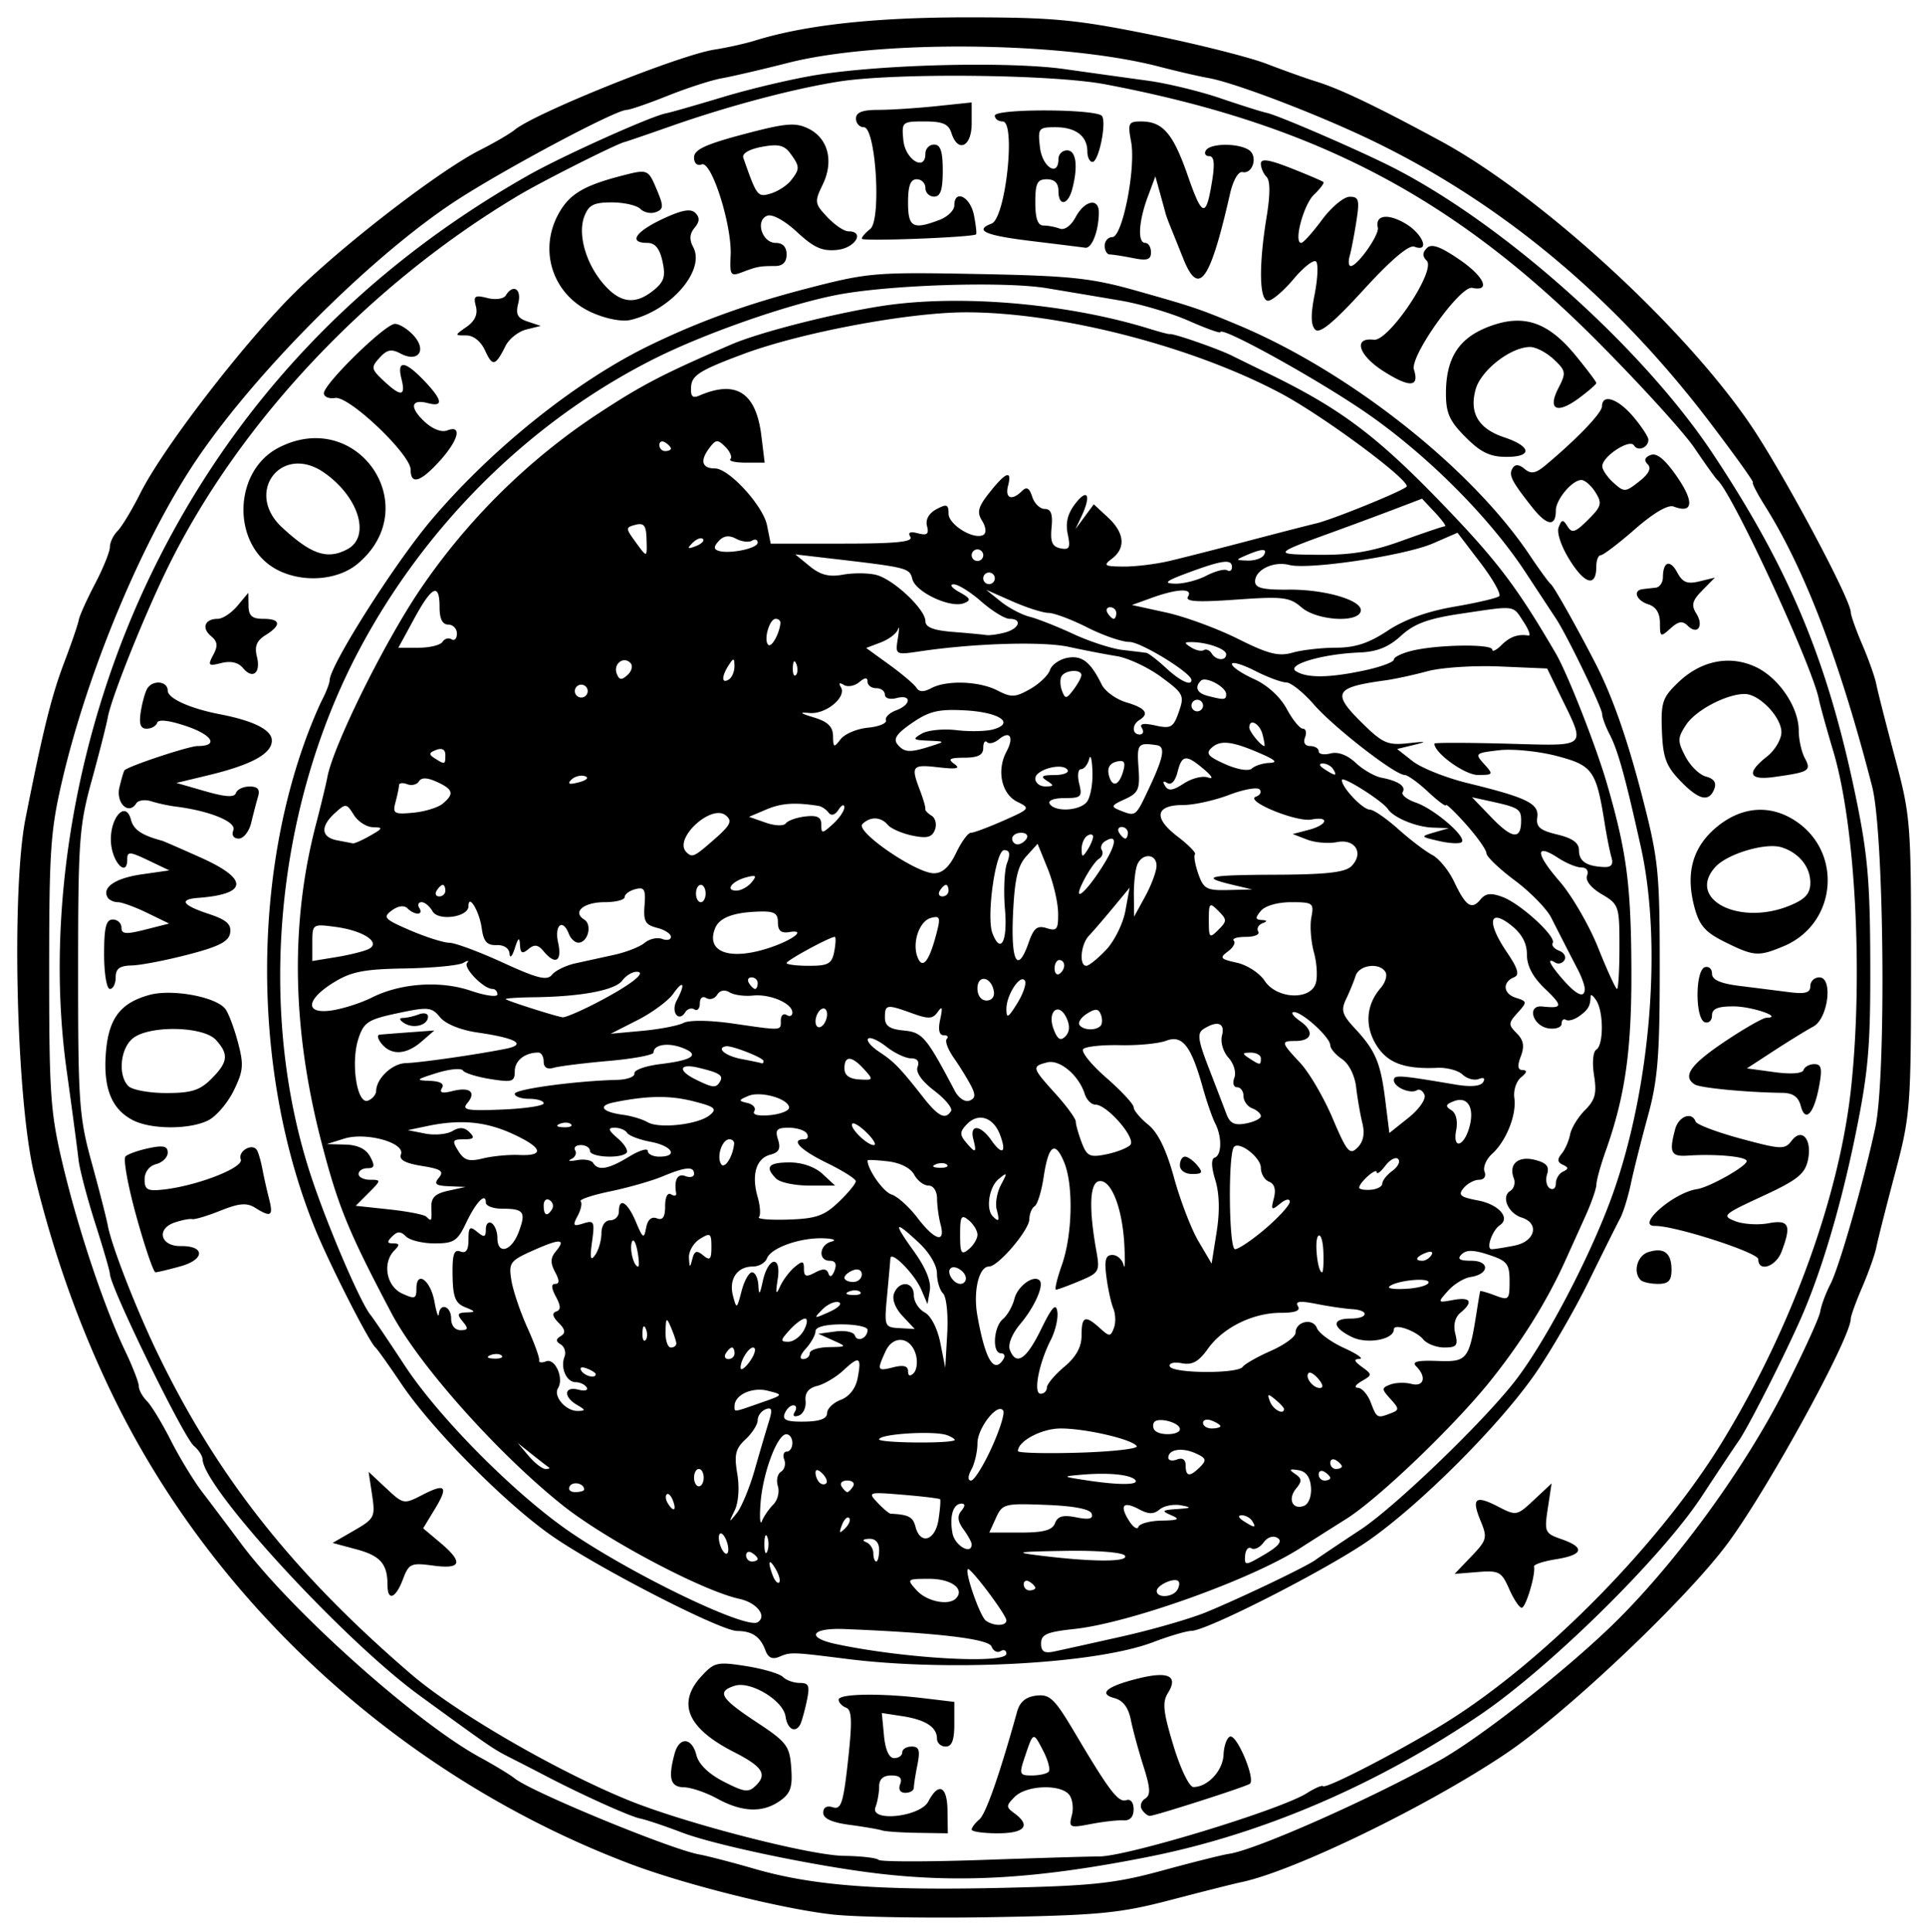 <svg xmlns="http://www.w3.org/2000/svg" width="333" height="334"><path d="M144 331.045c-8.656-.949-25.57-5.172-35-8.74-39.087-14.785-72.053-44.717-89.722-81.465C13.554 228.936 9.18 216.56 5.906 203c-3.091-12.803-3.966-49.023-1.486-61.529 3.036-15.306 4.49-21.156 6.726-27.042 1.238-3.261 2.35-6.511 2.47-7.222.121-.712 1.382-3.516 2.802-6.232C17.838 98.259 19 95.385 19 94.59c0-.796.595-2.042 1.322-2.77.727-.727 2.505-3.675 3.95-6.552 4.071-8.106 18.67-26.955 27.37-35.34C60.483 41.41 76.215 29.378 83 25.945c2.475-1.252 5.175-2.828 6-3.503 3.584-2.931 28.455-12.922 34.512-13.863 2.193-.34 5.338-1.04 6.988-1.552C139.209 4.318 151.217 3 167.18 3c14.824 0 18.808.373 31.64 2.962 8.074 1.629 17.155 3.913 20.18 5.075 3.025 1.162 6.85 2.528 8.5 3.036 4.163 1.281 10.417 4.269 21.54 10.29 17.289 9.359 42.214 32.206 53.72 49.24 5.66 8.38 17.24 30.063 17.24 32.281 0 .523.896 3.042 1.992 5.598s2.184 5.63 2.417 6.833c.234 1.202 1.685 6.91 3.225 12.685 2.721 10.206 2.799 11.213 2.783 36-.016 24.682-.106 25.837-2.8 36-1.53 5.775-2.974 11.483-3.208 12.685-.233 1.202-1.321 4.277-2.417 6.833-1.096 2.556-1.992 5.02-1.992 5.476 0 3.314-14.131 29.14-21.217 38.775-7.069 9.613-27.862 29.34-38.414 36.444-13.556 9.126-36.766 20.391-45.869 22.263-1.1.226-6.5 1.589-12 3.027-8.859 2.318-12.34 2.66-30.5 2.99-11.275.206-23.875.004-28-.448zm57-7.614c5.225-1.428 10.4-2.726 11.5-2.884 4.633-.667 24.767-9.602 36.469-16.184 7.267-4.087 22.53-16.138 30.621-24.178 10.581-10.512 22.121-26.422 28.985-39.96 3.217-6.347 5.98-12.392 6.14-13.435.158-1.043.947-3.17 1.752-4.727 1.528-2.953 5.727-17.595 7.762-27.063 1.917-8.918 1.531-50.956-.541-59-5.59-21.694-11.646-37.558-18.517-48.5-1.381-2.2-2.323-4.029-2.091-4.064.23-.035-3.153-4.76-7.52-10.5-16.441-21.614-36.176-38.03-58.645-48.787-9.423-4.51-23.491-9.87-27.99-10.662-1.629-.287-5.429-1.165-8.444-1.95-16.756-4.364-48.418-4.692-64.245-.664-4.545 1.157-9.7 2.356-11.456 2.666-1.755.309-5.947 1.664-9.314 3.011-3.368 1.348-6.567 2.45-7.11 2.45-1.987 0-22.248 10.84-30.208 16.163-14.411 9.636-33.635 28.882-43.934 43.984-9.302 13.641-18.834 36.237-23.351 55.353C8.73 143.528 8.5 146.785 8.5 168c0 21.312.222 24.431 2.387 33.5 2.684 11.24 7.126 24.513 10.714 32.014 1.32 2.758 2.399 5.539 2.399 6.179 0 .64.627 1.79 1.392 2.557.766.765 2.623 3.82 4.127 6.787 1.503 2.966 3.947 6.984 5.43 8.928 1.485 1.944 4.546 6.01 6.804 9.035 8.632 11.564 30.211 30.86 41.215 36.853 2.493 1.358 5.207 3.006 6.032 3.663 2.975 2.37 26.94 12.243 31.898 13.142 1.421.258 5.738 1.38 9.593 2.495 9.984 2.886 21.32 3.762 42.509 3.288 15.993-.358 19.788-.766 28-3.01zm-49.082.536c-10.843-1.267-28.236-4.9-34.008-7.101-2.976-1.135-6.224-2.223-7.22-2.419-1.743-.342-9.972-4.05-16.19-7.294-1.65-.861-4.37-2.26-6.046-3.11-3.221-1.632-3.442-1.783-15.954-10.9-13.164-9.591-37.303-35.862-37.463-40.77-.02-.62-.698-1.677-1.506-2.347C31.731 248.532 19 222.444 19 220.249c0-.425-1.147-4.368-2.55-8.761-1.401-4.393-2.696-9.338-2.876-10.988-.18-1.65-1.109-8.625-2.062-15.5-3.792-27.332 1.583-58.803 14.654-85.803C40.337 69.924 62.25 46.776 91.408 30.274c5.859-3.316 21.128-10.184 23.735-10.676.746-.14 5.182-1.409 9.857-2.819 4.675-1.41 11.875-3.114 16-3.787 11.464-1.87 33.461-2.403 43.069-1.044 4.637.656 11.131 1.56 14.431 2.01 3.3.45 8.925 1.813 12.5 3.03 3.575 1.217 7.175 2.353 8 2.524 1.995.414 16.342 6.634 22 9.537 19.298 9.905 43.088 31.226 55.177 49.451 13.09 19.732 19.69 35.48 24.52 58.5 2.217 10.571 2.629 15.123 2.67 29.5.04 14.627-.325 18.814-2.621 30-2.515 12.252-5.887 23.558-9.394 31.5-2.992 6.774-9.068 18.75-10.712 21.111-.914 1.314-3.795 5.641-6.401 9.616-6.896 10.516-26.223 29.57-38.328 37.784-17.924 12.163-37.695 20.64-57.206 24.527-18.981 3.78-32.35 4.618-46.787 2.93zM190 321.006c4.811.03 31.43-8.074 35.956-10.947 1.35-.857 2.61-1.403 2.797-1.213.526.532 13.953-6.44 21.46-11.141 17.054-10.682 36.966-30.985 47.708-48.643 11.882-19.531 20.144-42.32 22.139-61.062 2.086-19.597.725-45.29-3.073-58.045-1.187-3.983-2.307-8.021-2.49-8.975-1.116-5.79-14.922-35.647-17.563-37.98-.311-.275-2.085-2.75-3.941-5.5-1.856-2.75-9.477-11.123-16.934-18.607-24.817-24.906-48.914-37.477-84.936-44.31-9.175-1.74-36.405-2.02-46.123-.474-7.97 1.269-19.037 4.21-29 7.705-4.125 1.448-7.725 2.681-8 2.74-1.331.29-14.046 6.683-18.2 9.152C64.045 49.016 41.774 72.507 29.321 97.5c-4.08 8.19-10.011 22.913-10.675 26.5-.254 1.375-1.515 6.325-2.801 11-2.157 7.837-2.34 10.41-2.342 33-.003 22.61.178 25.155 2.339 33 1.288 4.675 2.553 9.618 2.812 10.985.668 3.53 4.905 14.39 8.59 22.015 10.32 21.361 23.383 37.9 43.81 55.464 7.743 6.659 25.182 16.771 37.677 21.849 9.77 3.97 31.244 9.508 37.171 9.586 2.971.04 5.671.352 6 .694.329.342 8.473.347 18.098.01 9.625-.337 18.625-.605 20-.597zm-37.5-4.506c-.55-.189-3.063-.62-5.583-.958-3.1-.416-4.584-1.093-4.584-2.093 0-.926.624-1.28 1.67-.948 1.428.453 1.81-.727 2.62-8.1.746-6.797.675-8.733-.338-9.122-.707-.271-1.285-.895-1.285-1.386 0-1.035 7.178-1.155 14.75-.245l5.25.63v3.861c0 2.765-.426 3.861-1.5 3.861-.825 0-1.5-.62-1.5-1.378 0-1.982-1.99-3.266-6.017-3.883l-3.517-.538.372 3.9c.238 2.49.876 3.899 1.767 3.899.767 0 1.395-.45 1.395-1s.731-1 1.625-1c1.287 0 1.495.65 1 3.125-.344 1.719-.625 3.519-.625 4 0 .481-.66.875-1.469.875-.894 0-1.243-.586-.893-1.5.4-1.04-.069-1.5-1.531-1.5-1.41 0-2.107.634-2.107 1.918 0 1.055-.284 2.659-.632 3.564-1.01 2.632 7.731 1.693 9.135-.982 1.776-3.383 3.259-2.695 3.317 1.54l.055 3.96-5.188-.079c-2.853-.043-5.637-.233-6.187-.421zm15.5-.14c0-.352.595-1.14 1.323-1.75 1.12-.94 3.507-7.753 6.52-18.61.481-1.735 1.506-2.595 3.347-2.809 2.33-.271 3.145.521 6.687 6.5 5.954 10.051 7.488 12.052 8.873 11.574.73-.252 1.25.409 1.25 1.59 0 1.301-.623 1.98-1.75 1.907-.963-.063-3.498.221-5.635.632-3.69.71-3.856.634-3.292-1.521.326-1.248.107-2.855-.487-3.571-1.536-1.85-7.382-1.613-9.375.38-1.543 1.543-1.549 1.78-.072 2.86 2.909 2.127 1.797 3.458-2.889 3.458-2.475 0-4.5-.288-4.5-.64zm13.293-9.987c.345-.345-.063-1.961-.907-3.593-1.748-3.382-1.714-3.392-3.186.97-1.024 3.037-.947 3.25 1.185 3.25 1.255 0 2.564-.282 2.908-.627zm16.138 6.515c-.378-.611-.126-1.459.56-1.883.984-.607.92-1.8-.301-5.638-.852-2.677-1.832-6.284-2.177-8.015-.416-2.09-1.359-3.34-2.803-3.718-2.942-.769-1.299-2.093 4.284-3.452 5.06-1.231 6.757-.358 4.944 2.546-1.004 1.608-.833 3.26.947 9.118 1.219 4.014 2.734 7.154 3.453 7.154 2.468 0 5.088-2.81 5.21-5.587.067-1.542.573-2.953 1.124-3.137 1.203-.401 4.49 7.506 3.4 8.179-.952.589-16.324 5.515-17.263 5.532-.38.007-1-.487-1.378-1.099zM124 311c-1.925-1.054-4.513-1.935-5.75-1.958-2.347-.044-2.762-1.529-1.62-5.792.805-3.001 3-2.863 3.778.238.397 1.584 2.118 3.25 4.736 4.586 3.644 1.858 4.283 1.928 5.603.608 1.924-1.924 1.039-3.24-3.856-5.738-8.093-4.128-9.92-8.463-5.553-13.174 2.171-2.343 2.716-2.463 7.666-1.68 2.93.463 5.793 1.307 6.362 1.876s1.88 1.034 2.913 1.034c1.597 0 1.775.489 1.183 3.25-.384 1.788-.896 3.587-1.139 4-.868 1.476-2.19.711-2.503-1.45-.404-2.774-6.045-6.18-8.793-5.309-3.16 1.003-2.47 2.161 3.723 6.252 5.297 3.499 5.774 4.123 6.053 7.934.247 3.368-.12 4.431-1.973 5.73-2.981 2.088-6.516 1.955-10.83-.407zm22.5-24.143c-9.648-1.213-9.78-1.217-11.742-.387-1.22.517-1.946.183-2.427-1.116-.868-2.348-2.286-3.32-4.874-3.339-2.966-.022-24.859-11.312-32.457-16.739-8.097-5.782-20.402-18.268-25.58-25.956-2.156-3.201-4.18-6.045-4.498-6.32-1.133-.98-8.054-14.607-10.521-20.716C44.052 186.666 43.427 153.87 52.793 128c.896-2.475 2.207-5.625 2.912-7 .706-1.375 1.285-2.888 1.289-3.363.018-2.544 11.283-20.294 17.626-27.774C85.154 77.44 99.765 65.78 112.5 59.634c8.512-4.108 16.606-7.036 26.756-9.68C150.08 47.137 151.19 47.04 169 47.38c16.12.307 19.658.679 27.5 2.895 9.818 2.773 10.843 3.119 17.5 5.9 19.22 8.029 40.376 24.722 50.497 39.846 1.649 2.464 3.284 4.704 3.634 4.979.543.426 4.555 7.55 7.719 13.705 2.95 5.741 5.535 13.125 8.154 23.295 2.746 10.664 2.961 12.808 2.961 29.5 0 15.06-.335 19.225-2.054 25.5-1.13 4.125-2.454 9.39-2.943 11.7-.49 2.31-1.328 5.01-1.864 6-.536.99-2.96 5.85-5.388 10.8-2.427 4.95-6.593 12.15-9.258 16-6.208 8.969-19.984 22.746-28.958 28.96-7.264 5.03-27.874 15.529-30.5 15.536-.825.002-3.815.885-6.644 1.96-9.865 3.75-35.091 5.134-52.856 2.901zm27.5-.916c0-.582-.453-.779-1.007-.437-.554.343-1.252-.015-1.55-.794-.512-1.332-9.254-2.373-25.443-3.028-5.749-.233-6.733 1.464-1.5 2.586 11.727 2.513 29.5 3.521 29.5 1.673zm20-2.977c5.225-1.173 11.75-3.053 14.5-4.177 5.86-2.397 17.454-7.943 18.956-9.069.574-.43 4.068-2.776 7.763-5.213 5.898-3.89 20.889-18.286 26.592-25.537 5.33-6.777 13.265-21.913 17.02-32.468 6.56-18.433 8.582-43.307 4.878-60-2.693-12.136-3.972-16.755-5.398-19.5-.714-1.375-1.301-2.976-1.305-3.557-.006-1.06-6.086-13.623-7.957-16.443a3601.29 3601.29 0 0 1-5.263-8c-6.502-9.905-17.728-21.026-28.554-28.289C226.324 64.736 211 56.338 211 57.432c0 .252-2.46-.63-5.467-1.96-3.007-1.33-8.295-2.9-11.75-3.49-3.456-.59-9.208-1.556-12.783-2.148-7.462-1.236-27.606-.576-36.5 1.195-8.69 1.73-22.857 6.707-31.5 11.067-21.25 10.718-39.313 28.536-50.81 50.118C47.47 139.85 44.304 175.282 53.989 204c2.907 8.621 8.352 21.258 10.062 23.353.515.63 3.167 4.553 5.894 8.715 5.93 9.054 19.194 22.407 28.685 28.878 10.91 7.44 30.362 16.795 32.357 15.563 1.696-1.049-.113-3.378-3.14-4.043-6.472-1.421-23.158-10.262-30.615-16.22-11.236-8.978-24.844-24.266-29.565-33.216-7.44-14.105-9.193-18.38-12.073-29.462-5.117-19.689-5.435-37.88-.963-55.033.866-3.32 1.75-6.983 1.966-8.142 1.008-5.427 9.805-23.231 16.014-32.413 8.117-12.003 18.712-22.489 30.7-30.384 7.629-5.023 11.338-6.952 23.19-12.058 4.776-2.058 17.325-5.27 25.79-6.6 13.374-2.103 32.124-.521 46.478 3.921 1.798.557 3.373.969 3.5.916.477-.196 8.326 2.53 10.732 3.727 1.375.684 4.075 2.007 6 2.94 12.736 6.17 18.958 10.828 30.57 22.888 9.295 9.655 12.745 14.213 19.428 25.67 2.034 3.487 6.953 16.012 8.836 22.5 3.412 11.758 4.162 17.431 4.23 32 .066 14.013-1.055 21.968-4.438 31.5-.878 2.475-1.603 5.087-1.611 5.805-.008.718-.868 3.193-1.911 5.5L270.627 218c-3.14 6.954-7.456 13.893-12.847 20.65-6.258 7.842-19.46 20.499-25.03 23.996a1294.53 1294.53 0 0 0-8 5.075c-8.453 5.412-29.476 12.932-39 13.95-4.739.506-5.75.944-5.75 2.49 0 1.42.549 1.762 2.25 1.407 1.238-.26 6.525-1.43 11.75-2.604zm-20-2.782c0-.951-6.253-9.263-6.66-8.854-.56.559 2.117 8.198 3.12 8.907 1.402.99 3.54.958 3.54-.053zm-8.736-3.78c1.614-1.613-.766-3.402-4.526-3.402-3.985 0-4.02.031-2.238 2 1.722 1.903 5.484 2.683 6.764 1.402zm38.277-1.469c.363-.586.454-1.272.202-1.523-.697-.698-3.743.683-3.743 1.697 0 1.252 2.743 1.117 3.541-.174zM179 274.56c0-.243-.45-.72-1-1.059-.55-.34-1-.141-1 .441s.45 1.059 1 1.059 1-.198 1-.441zm-44.878-3.234c-1.179-2.027-1.463-1.378-.498 1.136.342.894.834 1.415 1.091 1.157.258-.257-.009-1.29-.593-2.293zm86.762-5.397c-.756-.467-1.736-.145-2.425.797-.635.87-1.58 1.318-2.1.997-.519-.32-1.007.252-1.084 1.274-.133 1.763.036 1.753 3.369-.213 2.462-1.453 3.13-2.304 2.24-2.855zM131 269.56c0-.243-.45-.72-1-1.059-.55-.34-1-.141-1 .441s.45 1.059 1 1.059 1-.198 1-.441zM152 268c0-1.268-.64-1.971-1.75-1.921-1.045.047-1.247.282-.5.583.688.278 1.25 1.142 1.25 1.921 0 .78.225 1.417.5 1.417s.5-.9.5-2zm42.5 1c-.355-.574-4.742-.93-10.309-.837-8.548.144-9.042.242-4.191.837 8.999 1.103 15.182 1.103 14.5 0zm-68.9-2.6c-.356-.927-.872-1.461-1.147-1.186-.275.275-.209 1.259.147 2.186s.872 1.461 1.147 1.186c.275-.275.209-1.259-.147-2.186zm7.062-.65c-.277-.688-.504-.125-.504 1.25s.227 1.938.504 1.25c.278-.688.278-1.813 0-2.5zM168 267.024c0-.353-.638-1.514-1.417-2.58-1-1.368-1.112-2.307-.378-3.191.69-.832.699-1.253.024-1.253-1.442 0-2.103 2.207-1.541 5.147.408 2.134 3.312 3.78 3.312 1.877zm-5.732-4.274c.272-1.788.394-3.367.27-3.51-.124-.144-3.008-.493-6.407-.776-6.023-.502-6.136-.467-4.406 1.368.976 1.035 2 1.893 2.275 1.907 3.095.151 3.84.544 4.29 2.261.839 3.21 3.422 2.398 3.978-1.25zm-15.461-.276c-.308-.308-.867.247-1.243 1.233-.542 1.425-.428 1.54.56.56.684-.679.99-1.486.683-1.793zm35.601.904c.466-1.214 1.394-1.468 3.688-1.009 2.198.44 2.949.262 2.654-.628-.266-.804-3.045-1.343-7.902-1.53-7.176-.277-7.54-.182-8.648 2.25L171.043 265h5.371c4.032 0 5.527-.405 5.994-1.622zm18.425-.448c2.961-.057 3.282-.236 1.667-.93-1.746-.75-1.619-.886 1-1.066 2.507-.172 2.621-.279.695-.647-1.268-.242-2.927.075-3.686.706-1.038.861-1.915.86-3.53-.004-2.768-1.481-3.464-.738-1.802 1.924.724 1.159 1.468 1.653 1.653 1.097.185-.555 1.987-1.041 4.003-1.08zm-67.138-2.768c.755-.755 1.114-2.187.798-3.183-.316-.996-.075-2.12.535-2.496.61-.377.867-1.315.572-2.084-.296-.77-.101-1.399.431-1.399.533 0 .969-.675.969-1.5s-.473-1.5-1.051-1.5c-1.563 0-4.057 6.667-4.453 11.905-.19 2.527-.083 3.928.24 3.113.322-.815 1.203-2.1 1.959-2.856zM216.5 263c-.34-.55-1.154-.993-1.809-.985-.716.01-.592.403.309.985 1.921 1.242 2.267 1.242 1.5 0zm-86.01-8.862c.884-3.1 1.983-6.841 2.443-8.312.654-2.093.535-2.56-.548-2.143-.762.292-1.385 1.14-1.385 1.885 0 .745-.946 2.235-2.102 3.312-1.74 1.62-1.985 2.648-1.424 5.964.4 2.372.215 4.955-.454 6.331-1.053 2.165-1.028 2.197.367.463.824-1.024 2.22-4.4 3.104-7.5zm-14.145 5.319c-.326-.849-.807-1.329-1.069-1.067-.262.262-.18.957.183 1.543.986 1.596 1.562 1.286.886-.476zm110.318-2.279c-.137-1.787-.853-2.761-2.184-2.972-1.565-.248-1.68-.11-.543.664 1.17.797 1.2 1.26.164 2.51-1.51 1.82-.625 3.759 1.366 2.995.799-.307 1.314-1.682 1.197-3.197zM101 257.56c0-1.055-1.92-1.499-2.49-.575-.345.559.074 1.016.931 1.016.857 0 1.559-.198 1.559-.441zm46.5-.559c.34-.55-.11-1-1-1s-1.34.45-1 1c.34.55.79 1 1 1 .21 0 .66-.45 1-1zm-25.833-1.5c0-.825-.375-1.5-.834-1.5-.458 0-.833.675-.833 1.5s.375 1.5.833 1.5c.459 0 .834-.675.834-1.5zm20.516-.717c-.717-.717-1.183-.776-1.183-.15 0 .569.3 1.334.667 1.7.366.367.899.434 1.183.15.284-.284-.016-1.049-.667-1.7zm54.05 1.068c-.924-.901-4.704-1.252-9.233-.856-3.435.3-3.416.318 1 .989 5.645.857 9.189.8 8.233-.133zm-24.813-5.457c1.412-3.084 2.328-5.992 2.037-6.464-.927-1.499-4.457 2.966-4.457 5.636 0 1.41-.466 3.436-1.035 4.5-.636 1.187-.664 1.934-.073 1.934.529 0 2.116-2.523 3.528-5.606zm58.58 5.165c0-.243-.45-.72-1-1.059-.55-.34-1-.141-1 .441s.45 1.059 1 1.059 1-.198 1-.441zm-22.49-1.926c1.157-1.157 1.03-1.519-.821-2.349-2.352-1.054-4.689-.671-4.689.768 0 .487.675.626 1.5.31.95-.365 1.5.013 1.5 1.031 0 1.966.715 2.035 2.51.24zm-112.593.106c-.23-.143-1.542-1.156-2.917-2.25l-2.5-1.989 1.905 2.25c1.048 1.238 2.36 2.25 2.917 2.25.556 0 .824-.117.595-.26zM232 253.56c0-.243-.45-.72-1-1.059-.55-.34-1-.141-1 .441s.45 1.059 1 1.059 1-.198 1-.441zm-35.464-3.5c-.729-1.18-8.808-3.059-13.15-3.059-3.27 0-7.382 2.173-7.388 3.905-.001.327 4.732.453 10.519.28s10.295-.68 10.019-1.127zM165 249.064c.275-.113-.269-.511-1.209-.885-2.1-.836-11.791-.253-11.791.71 0 .596 11.592.753 13 .175zm39-1.948c0-1.155-3.857-2.157-4.472-1.163-.26.422-.186 1.055.166 1.407.96.959 4.306.77 4.306-.244zm7-.51c0-.216-.675-.652-1.5-.969-.825-.316-1.5-.14-1.5.393s.675.969 1.5.969 1.5-.177 1.5-.393zm-68-2.25c0-.773 1.066-1.812 2.37-2.307 1.468-.559 2.574-1.974 2.91-3.726.715-3.718.308-3.95-2.444-1.386-1.263 1.177-3.304 2.392-4.536 2.702-1.516.38-2.17 1.221-2.02 2.6.12 1.122-.405 2.26-1.17 2.53-.847.299-1.116.05-.69-.64.384-.622.27-1.13-.254-1.13s-1.2.646-1.503 1.437c-.424 1.104.362 1.424 3.393 1.382 2.697-.038 3.944-.5 3.944-1.462zm97.461.02c1.491-.573 1.487-.777-.054-2.48-1.556-1.72-1.558-1.902-.028-2.489.908-.348 2.544-.4 3.636-.114 2.183.57 2.687-1.192.863-3.016-.83-.83.125-1.078 3.664-.95 5.196.187 5.466-.162 6.824-8.828.258-1.65.507-3.101.552-3.225.045-.124 1.207.202 2.582.725 2.363.898 2.5.764 2.5-2.447 0-3.013-.407-3.532-3.592-4.583-2.628-.868-3.89-.888-4.7-.078s-.36 1.108 1.675 1.108c3.237 0 3.148 2.324-.107 2.806-1.137.168-2.902 1.246-3.922 2.395-1.835 2.068-1.825 2.085.896 1.583 3.042-.56 3.541.314 1.26 2.208-.943.783-1.27 2.113-.892 3.622.51 2.035.233 2.386-1.887 2.386-1.367 0-3.006-.626-3.641-1.392-1.258-1.515-5.09-2.834-5.09-1.752 0 1.775-4.603 2.623-7.25 1.335-3.429-1.668-3.548-3.191-.25-3.191 3.11 0 3.331-1.45.25-1.634-1.238-.074-4.007-.482-6.155-.906-2.86-.565-3.714-.462-3.191.384.49.794-.43 1.156-2.944 1.156-4.833 0-10 2.546-12.613 6.214-1.597 2.244-2.7 2.856-4.52 2.508-1.34-.256-2.26-.02-2.075.534.414 1.241 11.744 1.323 12.612.091.35-.496 2.548-1.746 4.886-2.776 2.337-1.031 4.25-2.433 4.25-3.116 0-1.961 2.996-2.628 3.69-.821.337.88 2.458 2.437 4.712 3.46 2.254 1.025 3.45 1.872 2.657 1.884-1.058.016-.948.383.415 1.38 1.805 1.32 1.804 1.388-.058 2.47-1.054.61-1.342 1.125-.641 1.142.7.016 1.702 1.155 2.225 2.53 1.043 2.742 1.11 2.779 3.461 1.876zM99.75 242.92c-2.393-1.394-2.213-3.274.251-2.63 1.101.288 1.75.115 1.441-.383-.308-.499-1.16-.907-1.894-.907-1.604 0-2.693-2.459-1.948-4.399.295-.77.008-1.725-.639-2.125-.899-.555-.897-.897.006-1.456.869-.537.768-1.143-.384-2.294-1.04-1.04-1.185-1.692-.43-1.943.838-.28.826-.953-.045-2.58-.801-1.498-.836-2.203-.108-2.203.75 0 .74-.619-.034-2.064-.823-1.537-.796-2.436.107-3.524 1.861-2.242.828-2.297-3.875-.205-4.011 1.785-4.267 2.132-3.79 5.136.282 1.772 1.522 5.457 2.757 8.19 1.235 2.732 2.159 5.288 2.052 5.681-.106.393.436.473 1.205.178 1.552-.596 3.115 2.93 2.056 4.643-.866 1.402 1.351 3.973 3.394 3.935 1.428-.027 1.413-.156-.122-1.05zm31.75-.348c3.998-1.397 3.999-1.398 1.237-2.096-2.697-.683-5.737.72-5.737 2.646 0 1.087-.284 1.122 4.5-.55zm90.5 1.05c0-.207-.685-.946-1.523-1.641-1.273-1.057-1.42-.995-.893.378.538 1.401 2.416 2.384 2.416 1.263zm-41-3.687c0-.585 1.35-2.2 3-3.588 2.068-1.74 3-3.429 3-5.436 0-3.332.607-3.577 3.15-1.275 1.674 1.515 1.855 1.515 2.436 0 .345-.9.303-2.423-.094-3.386-.397-.963-.938-3.438-1.2-5.5-.37-2.898-.133-3.75 1.041-3.75.836 0 1.706.787 1.933 1.75.228.963.284-.645.125-3.573-.348-6.427-2.32-11.336-4.391-10.929-1.594.314-1.76 4.7-.452 12.007.643 3.593.517 3.82-2.906 5.25-1.968.822-3.797 1.495-4.065 1.495-.269 0 .185-1.908 1.008-4.24 1.841-5.22 2.037-13.845.403-17.79-1.584-3.823-2.71-3.009-3.546 2.566-.37 2.469-1.07 4.735-1.557 5.035-.487.301-.898 1.308-.914 2.238-.033 1.908-5.388 8.191-6.982 8.191-1.748 0-2.757 4.282-2.003 8.5 1.368 7.655 2.873 10.155 4.514 7.5.34-.55.142-1-.441-1-1.555 0-1.291-4.563.343-5.919.77-.64 1.667-2.22 1.991-3.512.547-2.177 3.313-4.196 4.341-3.168.817.817-.837 4.568-3.31 7.506-1.439 1.71-2.185 3.551-1.823 4.495 1.088 2.837 2.842 1.684 5.399-3.55 1.886-3.861 2.576-4.61 2.81-3.052.172 1.135-.337 3.333-1.129 4.882-2.083 4.075-3.073 9.318-1.76 9.318.593 0 1.079-.48 1.079-1.065zm46.98-1.46c-.696-.837-1.47-1.317-1.723-1.066-.693.694.716 2.591 1.924 2.591.664 0 .588-.574-.201-1.524zM103 237.608c0-.216-.698-.661-1.552-.989-.89-.341-1.291-.173-.94.393.586.95 2.492 1.406 2.492.596zm55.375-3.282c-.836-3.195-3.937-3.581-5.27-.657-1.515 3.327-1.45 3.457 1.395 2.743 1.713-.43 2.5-.216 2.5.68 0 .843.344.965.967.342.532-.532.716-1.93.408-3.108zm-27.94-1.223c-.627-.628-2.412 1.912-2.388 3.398.01.55.673.133 1.474-.927.802-1.06 1.214-2.172.914-2.471zm32.62-9.448c-.58-.58-1.055-2.133-1.055-3.453 0-1.394-1.3-3.614-3.106-5.3-4.31-4.027-4.543-3.632-.871 1.481 2.04 2.84 3.004 5.216 2.74 6.75l-.406 2.368-1.064-2.5c-1.158-2.723-5.26-6.87-5.346-5.405-.03.498-.286 3.38-.57 6.405-.507 5.386-.463 5.503 2.132 5.65l2.65.148-2.108-2.243c-1.274-1.357-1.856-2.899-1.472-3.9.885-2.305 3.421-2.076 3.421.31 0 1.08.84 2.414 1.866 2.963 1.096.587 2.218 2.769 2.717 5.286l.851 4.286.337-5.896c.188-3.275-.131-6.364-.717-6.95zm-76.326 10.742c-.332-.332-1.195-.368-1.917-.08-.797.32-.56.557.605.605 1.054.043 1.644-.193 1.312-.525zM127 234c0-.55-.198-1-.441-1s-.72.45-1.059 1c-.34.55-.141 1 .441 1s1.059-.45 1.059-1zm13 0c0-.55 1.462-1.029 3.25-1.063 3.232-.063 3.236-.07.75-1.188l-2.5-1.125 2.97-.4c1.635-.22 3.136.093 3.336.695.415 1.245 2.194.452 2.194-.978 0-.518-2.025-.941-4.5-.941-2.772 0-4.5.45-4.5 1.171 0 .644-.745 1.994-1.655 3-.99 1.094-1.191 1.829-.5 1.829.635 0 1.155-.45 1.155-1zm-23.07-1.75c-.039-.412-.457-1.65-.93-2.75-.762-1.772-.867-1.687-.93.75-.038 1.512.38 2.75.93 2.75s.968-.338.93-.75zm-5.247-2.438c-.32-.797-.556-.56-.604.605-.043 1.054.193 1.644.525 1.312.332-.332.368-1.195.08-1.917zM139 230c.589-1.1.674-2 .19-2-.484 0-1.695.9-2.69 2-1.598 1.765-1.62 2-.19 2 .89 0 2.101-.9 2.69-2zm-59-1.5c-1.03-1.241-.922-1.51.628-1.563 1.676-.057 1.654-.152-.218-.91-1.684-.68-2.104-1.751-2.161-5.508-.055-3.623.245-4.544 1.34-4.123.99.38 1.411-.23 1.411-2.05 0-2.19.232-2.398 1.5-1.346 1.232 1.023 1.5.945 1.5-.437 0-.924.45-1.403 1-1.063.55.34 1 1.491 1 2.559 0 2.969 2.423 2.308 3.672-1.001 1.317-3.489.919-4.058-2.839-4.058-1.558 0-2.833-.477-2.833-1.059 0-1.852-1.7-.093-3.425 3.543-1.472 3.1-2.112 3.516-5.422 3.516-2.064 0-4.293-.54-4.953-1.2-.933-.933-1.467-.933-2.4 0-.933.933-.889 1.2.2 1.2s1.133.267.2 1.2c-2.13 2.13-1.417 6.192 1.308 7.456 2.208 1.024 2.492.93 2.492-.833 0-3.248 2.443-1.48 3.118 2.256.34 1.882.678 2.858.75 2.171.219-2.075 2.132-1.402 2.132.75 0 1.178.667 2 1.622 2 1.33 0 1.398-.271.378-1.5zm65.015-3.328c-.666-.222-1.955.355-2.863 1.283-1.546 1.58-1.47 1.605 1.211.404 1.575-.706 2.319-1.465 1.652-1.687zM130.03 220c.534 0 1.024 1.012 1.09 2.25.094 1.796.245 1.662.75-.667.926-4.281 3.254-4.651 2.595-.413-.397 2.555-.304 2.856.397 1.295.504-1.119 1.64-2.636 2.527-3.372 1.372-1.139 1.612-1.091 1.612.32 0 1.324.386 1.45 1.92.63 1.38-.739 2.03-.693 2.316.164.245.737.646.543 1.05-.508.43-1.123.154-1.699-.817-1.699-2.07 0-1.835-2.758.281-3.31.963-.252.355-.51-1.35-.574-4.027-.15-9.091 1.636-9.788 3.454-.302.786-1.408 1.43-2.458 1.43-2.698 0-4.18 2.184-3.428 5.052.62 2.365.671 2.338 1.487-.802.464-1.788 1.281-3.25 1.816-3.25zm18.7 3.396c-.332-.332-1.195-.368-1.917-.08-.797.32-.56.557.605.605 1.054.043 1.644-.193 1.312-.525zm98.271-1.66c0-.918-5.777-.292-6.807.737-.34.34 1.053.506 3.095.368 2.041-.137 3.712-.635 3.712-1.105zm-98-1.371c0-.747-.64-1.057-1.5-.727-.825.317-1.5.903-1.5 1.302 0 .4.675.727 1.5.727s1.5-.586 1.5-1.302zm18 .694c0-1.18-1.95-2.442-2.667-1.726-.716.717.546 2.667 1.726 2.667a.944.944 0 0 0 .941-.941zm61.806-4.596c-.073-1.945-.475-3.182-.892-2.75-.707.732-.112 6.287.672 6.287.194 0 .293-1.591.22-3.537zm-118.61-.213c-.29-1.512-.72-2.173-.956-1.467-.425 1.272.336 4.217 1.09 4.217.216 0 .156-1.238-.134-2.75zm11.388.82c1.16.963 1.416.7 1.416-1.456 0-2.38-.19-2.512-2-1.382-1.1.687-1.948 2.153-1.884 3.259.101 1.758.174 1.783.584.206.37-1.431.76-1.56 1.884-.628zm-17.6-3.82c.01-1.327.632-2.25 1.516-2.25.825 0 1.5-.675 1.5-1.5 0-2.552 1.495-1.659 2.93 1.75 1.228 2.92 1.41 3.027 1.781 1.055.267-1.415.924-1.998 1.851-1.643 1.029.395 1.438-.206 1.438-2.114 0-1.566.423-2.405 1.025-2.033.563.349.96.263.881-.19-.4-2.306.234-3.485 1.594-2.963.825.316 1.5.14 1.5-.393 0-1.334-1.476-1.215-5.438.44-1.855.776-5.926 1.94-9.047 2.588-3.12.648-5.429 1.423-5.13 1.722.3.3.072 1.427-.506 2.507-.914 1.709-.787 1.88.98 1.319 1.854-.589 1.985-.312 1.503 3.155-.397 2.863-.264 3.43.54 2.3.587-.825 1.074-2.513 1.083-3.75zm106.139-9.196c-.704-2.29-.742-3.673-.108-3.887 1.232-.417 1.277-3.633.083-5.93-.497-.956-1.468-3.762-2.158-6.237-2.004-7.182-3.518-9.11-6.316-8.047-1.302.495-4.882.84-7.957.769-3.075-.072-5.946.229-6.379.669-.433.44 1.353 2.67 3.97 4.954 2.617 2.285 4.755 4.588 4.75 5.117-.004.53 1.123 1.88 2.504 3 1.712 1.388 3.14 4.32 4.477 9.191 1.08 3.935 2.984 8.881 4.23 10.993l2.265 3.839.865-5.439c.565-3.545.486-6.676-.226-8.992zM204 201.5c0-.825.395-1.5.878-1.5.482 0 1.437.675 2.122 1.5 1.04 1.253.896 1.5-.878 1.5-1.22 0-2.122-.638-2.122-1.5zm43.493 15.511c.35-.566-.051-.734-.941-.393-1.732.665-2.05 1.382-.611 1.382.518 0 1.216-.445 1.552-.989zM169 213.5c0-.69-.675-1.815-1.5-2.5-1.288-1.069-1.5-.715-1.5 2.5s.212 3.569 1.5 2.5c.825-.685 1.5-1.81 1.5-2.5zm49.82-1.078c2.299-1.968 4.18-4.048 4.18-4.622 0-.596-.72-.455-1.673.328-1.494 1.225-1.61 1.124-1.078-.94.39-1.51.103-2.5-.827-2.856-.782-.3-1.422-1.382-1.422-2.404 0-1.756-3.646-4.615-4.63-3.63-1.068 1.067-.917 17.702.16 17.702.61 0 2.991-1.61 5.29-3.578zm43.055 2.953c3.566-.713 4.354-3.85 1.217-4.846-2.348-.745-3.581-3.608-1.98-4.598.649-.401.93-1.378.626-2.17-.945-2.465.724-3.934 3.637-3.203 2.007.504 2.542 1.13 2.115 2.474-.314.99-.103 2.09.47 2.443.572.354 1.04-.021 1.04-.833 0-.811.563-1.738 1.25-2.059.988-.46.979-.708-.042-1.18-.94-.435-.998-.951-.212-1.898.594-.716 1.256-2.215 1.47-3.332.216-1.117 1.373-3.012 2.573-4.212 1.77-1.77 2.066-2.902 1.57-6.01-.349-2.177-.18-4.098.389-4.45 1.276-.788 1.277-6.528.002-8.501-.533-.825-.976-1.162-.985-.75-.034 1.669-.387 2.302-1.905 3.411-.873.64-1.93.95-2.35.691-.418-.258-.76.038-.76.659 0 .62-1.008.984-2.24.809-2.774-.396-3.84-4.07-1.098-3.783 3.54.372 3.61-.06.486-3.046-2.124-2.03-3.148-3.957-3.148-5.927 0-1.992-.873-3.607-2.75-5.087-3.807-3.001-4.213-.486-.747 4.622 1.93 2.845 2.267 3.975 1.3 4.37-2.097.855-1.934 2.855.29 3.56 1.966.625 1.979.734.297 2.593-1.613 1.782-1.625 2.072-.15 3.546 1.185 1.186 1.37 2.226.708 3.97-.64 1.683-.547 2.371.327 2.394.82.021.728.433-.283 1.25-.829.67-1.355 2.273-1.168 3.563.42 2.895-1.394 7.456-3.848 9.677-1.013.916-1.598 2.299-1.302 3.072.315.819-.08 1.406-.945 1.406-.816 0-2.022.648-2.68 1.44-.994 1.198-.579 1.558 2.457 2.127 3.608.677 5.698 3.023 3.817 4.284-1.34.898-2.45 4.149-1.417 4.149.464 0 2.25-.281 3.969-.625zm-99.245-3.625c-.331-1.238-.609-3.263-.616-4.5-.008-1.303-.63-2.25-1.479-2.25-.805 0-1.92-.85-2.475-1.888-.609-1.138-2.41-2.05-4.535-2.299-1.939-.226-3.525-.298-3.525-.16 0 1.581 2.718 5.44 4.152 5.895 1.017.323 3.027 2.132 4.467 4.02 2.994 3.925 4.897 4.486 4.011 1.182zm-88.05-2.973c-.06-1.684.647-2.382 2.92-2.881l3-.66-2.872-.118c-2.313-.095-2.651-.385-1.736-1.488.922-1.11.358-1.494-2.974-2.027-2.859-.457-3.954-1.066-3.597-1.997.772-2.013-6.054-3.903-9.821-2.72l-3 .942 3.215.086c2.132.057 3.575.76 4.285 2.086.854 1.596.76 2-.465 2-.844 0-1.535.45-1.535 1s.9 1 2 1c1.926 0 1.917.083-.25 2.25l-2.25 2.25 5.789.622c3.183.342 6.07.905 6.416 1.25.919.919.961.84.874-1.595zm70.434-.94c1.642-1.57 2.969-3.188 2.947-3.596-.021-.407-2.271-1.828-5-3.156-4.618-2.249-6.373-4.085-3.902-4.085.582 0 .78-.45.441-1-.34-.55-1.747-1-3.126-1-2.082 0-2.397.352-1.852 2.07.492 1.548.154 2.202-1.34 2.593-2.444.639-3.292 3.467-2.191 7.305.454 1.585.553 3.155.219 3.489-.334.334 1.963.523 5.105.42 4.777-.156 6.201-.654 8.699-3.04zM134.2 203.8c-2.017-2.017-1.362-2.8 2.342-2.8 2.16 0 4.38.78 5.688 2l2.147 2h-4.488c-2.47 0-5.029-.54-5.689-1.2zm38.116 5.302c-.272-1.044.068-2.956.758-4.25 1.142-2.142 1.105-2.23-.41-.98-1.664 1.373-2.255 5.204-.997 6.461 1.051 1.052 1.182.804.65-1.23zm-76.859-.033c.317-.512.118-1.213-.44-1.559-.56-.345-1.017.074-1.017.931 0 1.757.6 2.015 1.457.628zM239 204.647c0-.51.787-1.502 1.748-2.205.962-.703 1.407-1.62.99-2.037-.417-.418-1.415.108-2.217 1.168-.801 1.06-1.472 1.557-1.49 1.106-.033-.86-3.031 1.799-3.031 2.687 0 .28.9.442 2 .359 1.1-.083 2-.568 2-1.078zm-130.25-4.636c1.788-1.09 3.25-1.538 3.25-.996s.9.985 2 .985c3.335 0 2.238-1.865-1.511-2.568-1.931-.362-3.758-1.058-4.06-1.545-.3-.488-1.264-.887-2.141-.887-1.264 0-1.152.383.54 1.852 1.175 1.018 1.844 2.143 1.487 2.5-1.04 1.04-6.315.746-6.315-.352 0-.55-.702-1-1.559-1s-1.305.412-.994.915c.311.503 0 1.183-.69 1.51-.692.329-.245.41.992.18 1.237-.23 2.501-.009 2.809.489.862 1.395 2.638 1.084 6.192-1.083zm18.18-2.261c.038-.412-.332-.75-.823-.75-1.254 0-2.25 2.96-1.438 4.274.605.979 2.05-1.273 2.26-3.524zm36.8 3.646c-.333-.332-1.196-.368-1.917-.08-.798.32-.561.557.604.605 1.054.043 1.644-.193 1.312-.525zm-73.98-1.685c4.537.205 4.05-1.297-1.195-3.686-4.649-2.118-9-2.508-14.68-1.317l-3.375.707 3 .592c1.65.325 3.776.13 4.725-.433 1.224-.726 2.08-.668 2.95.201.967.967.76 1.225-.983 1.225-1.965 0-2.07.223-.95 2.022 1.013 1.63 1.841 1.879 4.258 1.283 1.65-.407 4.463-.674 6.25-.594zm105.662-1.723c1.105-1.105-3.974-6.988-6.032-6.988-.685 0-1.506-.82-1.824-1.824-1.036-3.265-4.344-6.044-6.517-5.476-2.684.702-2.63.904 1.461 5.432 1.925 2.13 3.5 4.293 3.5 4.806 0 .512.46 2.14 1.021 3.618.9 2.367 1.4 2.61 4.219 2.046 1.759-.352 3.636-1.078 4.172-1.614zm40.14-3.776c-.367-1.492-.852-4.287-1.077-6.212-.241-2.062-1.244-4.064-2.442-4.872-1.118-.755-2.033-1.828-2.033-2.385 0-1.354-4.795-5.743-6.274-5.743-.644 0-.163.706 1.068 1.568 2.508 1.757 2.091 3.432-.853 3.432-2.52 0-2.468.225.866 3.794 1.544 1.652 4.064 5.962 5.6 9.577 2.49 5.859 2.957 6.408 4.303 5.062 1.013-1.013 1.29-2.4.842-4.22zM168.29 197c-.697-2.665 1.212-2.549 3.13.19 1.864 2.66 2.662 2.144 1.487-.962-1.14-3.014-3.686-3.878-5.649-1.915-1.307 1.308-1.36 1.86-.3 3.137 1.697 2.045 1.96 1.956 1.332-.45zm-18.373-1.083c-1.146-1.146-2.293-1.875-2.548-1.62-.604.605 2.494 3.703 3.702 3.703.511 0-.009-.937-1.154-2.083zm104.16-1.114c.886-3.31-.337-5.3-2.698-4.395-1.45.556-1.545.872-.464 1.54.834.515 1.164 1.861.853 3.485-.653 3.417 1.375 2.864 2.31-.63zm-7.78-5.47c-.278-.727-.869-1.098-1.312-.824-1.14.705-3.985-.527-3.985-1.725 0-.963.928-.898 10.62.746 2.646.448 4.365.304 4.802-.404.416-.673.127-.89-.741-.557-.783.3-2.044-.042-2.802-.761-.758-.72-2.729-1.245-4.379-1.169-5.712.265-8.657-.848-10.57-3.994-2.012-3.309-1.717-6.929.802-9.832.805-.928 1.168-2.165.807-2.75-1.048-1.696-4.549-1.23-5.161.687-.308.963-1.048 2.768-1.644 4.012-.912 1.9-.677 2.7 1.468 5 3.609 3.87 4.498 5.955 5.306 12.443l.711 5.705 3.293-2.627c1.811-1.445 3.065-3.222 2.786-3.95zM98.73 194.396c-.332-.332-1.195-.368-1.917-.08-.797.32-.56.557.605.605 1.054.043 1.644-.193 1.312-.525zm23.996-1.583c1.315-1.09.903-1.437-2.844-2.392-4.08-1.04-7.986-.985-13.749.192-2.855.584-2.051 1.663 1.603 2.152 1.462.196 3.358.767 4.212 1.27 2.017 1.185 8.805.416 10.778-1.222zm95.275.177c0-.427-.675-1.035-1.5-1.352-.825-.316-1.5-1.264-1.5-2.107 0-.842-.498-1.531-1.107-1.531-.616 0-.827-.729-.476-1.645.353-.92-.096-2.448-1.018-3.467-.934-1.032-1.419-2.704-1.118-3.855.563-2.15-.79-2.63-3.17-1.123-1.156.733-1.01 1.862.873 6.735 1.244 3.22 2.622 6.812 3.061 7.981.611 1.626 1.406 2.01 3.377 1.634 1.418-.271 2.578-.843 2.578-1.27zm-81.568-1.49c-.105-1.532-4.964-2.905-7.065-1.997-1.738.75-1.745.836-.105 1.227.97.232 1.486.87 1.147 1.417-.374.606.697.87 2.738.674 1.844-.177 3.322-.771 3.285-1.321zm28 .611c.301-.489-1.004-2.073-2.902-3.52-2.163-1.65-3.24-3.185-2.884-4.112.364-.948-.042-1.479-1.131-1.479-.935 0-2.852-.906-4.26-2.014-1.408-1.108-2.83-1.734-3.158-1.39-.328.342.518 1.36 1.881 2.263 2.637 1.746 3.609 2.748 7.647 7.891 2.613 3.327 3.838 3.928 4.806 2.361zM94 190.781c0-.43-1.125-.781-2.5-.781s-2.5-.39-2.5-.866c0-.806 10.439-2.228 17.69-2.41 1.756-.043 3.106-.549 3-1.123-.104-.574 1.929-1.3 4.518-1.613 5.676-.688 6.91-1.637 3.687-2.835-2.484-.923-4.895-.511-4.895.837 0 .426-3.487 1.081-7.75 1.455-4.263.374-8.537.907-9.5 1.185-1.137.328-1.75-.044-1.75-1.063 0-.862-.413-1.567-.918-1.567-2.328 0-4.082 1.39-4.082 3.235 0 1.815-.43 1.952-4.22 1.346-2.321-.371-4.459-1.039-4.75-1.483-.292-.444-2.33-.245-4.53.442-3.606 1.127-3.723 1.26-1.191 1.355 1.84.069 2.565.5 2.1 1.25-.493.8.05.957 1.793.519 3.04-.763 4.194.153 2.605 2.068-.998 1.203-.095 1.372 6.009 1.123 3.951-.161 7.184-.645 7.184-1.074zm-28.968-2.138c.06-2.19 2.785-4.753 5.118-4.816 2.45-.066 12.226-1.468 17.268-2.476 3.744-.749 1.863-1.845-4.827-2.812-2.96-.427-5.54-1.475-6.5-2.639-1.466-1.777-2.042-1.833-7.33-.71-5.123 1.087-5.853 1.56-6.784 4.38-1.374 4.163-.259 11.475 1.639 10.747.761-.292 1.398-1.045 1.416-1.674zM66 180.5c-.685-.825-.852-1.542-.372-1.593.48-.052 2.805-.235 5.168-.408l4.297-.314-2.2 1.907c-2.643 2.293-5.203 2.445-6.893.408zm3.91-3.577c-.865-.548-.959-.898-.242-.908.643-.008 1.88-.288 2.75-.622.87-.334 1.582-.157 1.582.393 0 1.476-2.47 2.163-4.09 1.137zm97.93 10.727c-.618-1.182-1.946-3.326-2.952-4.763-1.006-1.437-1.542-2.9-1.192-3.25.35-.35.104-.637-.548-.637-.773 0-.977-.959-.586-2.75.448-2.055.34-2.378-.426-1.28-.857 1.228-1.585 1.27-4.402.25-4.44-1.605-4.734-1.56-4.734.717 0 1.453.81 2.014 3.248 2.25 3.251.313 3.901 1.082 8.857 10.484.631 1.198 1.752 1.937 2.501 1.65 1.06-.407 1.11-.993.234-2.671zm-43.383-.58c.682-1.105-.021-1.57-3.707-2.45-3.317-.794-3.63.47-.5 2.02 2.98 1.476 3.526 1.532 4.207.43zm24.95-2.172c-2.143-2.37-3.407-2.424-3.406-.148 0 1.173.846 1.799 2.562 1.898 2.455.142 2.49.069.845-1.75zM132 183.448c0-.554-5.474-2.699-6.47-2.535-1.784.293-.094 1.684 2.68 2.205 1.81.34 3.403.678 3.54.75.138.073.25-.116.25-.42zm86-.448c0-.55-.787-.993-1.75-.985-1.496.013-1.532.157-.25.985 1.887 1.22 2 1.22 2 0zm-33.583-6.942c-1.334-2.92-3.41-1.212-2.26 1.862.675 1.807 1.192 2.131 2.04 1.282.75-.749.825-1.821.22-3.144zm-66.225.81c.983-.51 4.544-.464 8.5.108 8.714 1.26 8.308 1.286 8.308-.535 0-.857.45-1.28 1-.941.55.34 1 .157 1-.406 0-1.597-3.844-3.261-6.813-2.95-1.479.155-3.3-.096-4.05-.559-.834-.516-1.66-.355-2.137.415-.427.69-1.277.947-1.888.57-.641-.397-1.112-.003-1.112.93 0 .89-.419 1.36-.93 1.043-.513-.317-1.219-.11-1.57.457-1.152 1.864-2.564-.011-1.503-1.995 1.555-2.905 1.182-3.706-.564-1.213-.862 1.231-3.655 3.3-6.207 4.596l-4.64 2.358 5.457-.501c3.001-.276 6.218-.895 7.149-1.377zM143 175.382c0-.825-.45-1.222-1-.882-.55.34-1 1.293-1 2.118s.45 1.222 1 .882c.55-.34 1-1.293 1-2.118zm47.264 2.02c.33-.329.364-1.207.078-1.953-.406-1.058-.924-1.103-2.366-.202-1.016.634-1.624 1.513-1.352 1.953.58.939 2.782 1.06 3.64.202zm-87.48-3.822c6.009-3.084 9.207-5.505 7.326-5.548-.764-.018-1.898.663-2.519 1.513-1.225 1.675-7.09 2.786-15.258 2.89-2.842.036-5.045.187-4.895.336.32.32 8.706 2.986 9.845 3.13.431.055 2.906-.99 5.5-2.321zm74.429-3.981c-.75-1.305-3.214 2.415-3.208 4.842.004 1.744.29 1.6 1.866-.941 1.023-1.65 1.627-3.406 1.342-3.901zM64.28 172.494c4.971-2.505 11.846-2.98 17.12-1.182 2.53.861 4.599 1.144 4.599.627 0-.516-.381-.939-.847-.939-1.545 0-5.13-3.689-4.385-4.512.403-.445.099-.441-.676.008-.774.45-5.3.881-10.057.96-7.1.117-9.31.552-12.342 2.425-4.918 3.04-5.004 5.594-.162 4.808 1.942-.315 4.98-1.303 6.75-2.195zm107.542-1.161c-.486-2.509-2.823-2.853-2.823-.416 0 1.228.646 2.083 1.573 2.083.932 0 1.442-.68 1.25-1.667zm55.666-1.299c.343-1.08.2-3.5-.318-5.375-.517-1.876-.715-4.591-.44-6.035.474-2.478.28-2.624-3.492-2.624-2.33 0-4.513.625-5.239 1.5-1.003 1.209-.978 1.515.128 1.579 1.021.059 1.05.208.116.585-.691.279-1.002.918-.691 1.421.31.503-.662.915-2.16.915-1.5 0-2.433.293-2.075.651.358.358-.104 1.203-1.027 1.878-1.48 1.082-1.297 1.31 1.55 1.936 1.774.39 3.938 1.795 4.808 3.122 2.06 3.145 7.89 3.44 8.84.447zm46.511.952c0-.557-.52-2.02-1.156-3.25a971.637 971.637 0 0 1-4.63-9.042c-.779-1.544-3.621-4.452-6.315-6.464-2.695-2.011-4.9-4.123-4.9-4.693 0-.57-1.575-2.806-3.5-4.969-1.924-2.162-3.499-3.669-3.499-3.348 0 .32-1.398-.723-3.106-2.319-1.708-1.595-3.527-2.901-4.042-2.901-1.652 0-12.24-8.22-15.68-12.175-1.83-2.104-3.986-3.825-4.79-3.825-.804 0-3.244-.91-5.422-2.02-2.178-1.112-3.96-1.63-3.96-1.152 0 .477 1.713 1.64 3.808 2.585 2.306 1.04 4.537 3.072 5.657 5.152 1.018 1.89 2.277 3.435 2.8 3.435.522 0 .69.675.373 1.5-.35.914-.002 1.5.893 1.5.808 0 1.469.408 1.469.906 0 .499.922.666 2.048.371 1.288-.337 2.9.265 4.344 1.621 1.262 1.186 3.267 2.344 4.455 2.573 2.922.562 4.292 1.496 3.67 2.5-.283.46.757 1.278 2.312 1.82 3.21 1.118 8.785 5.928 7.9 6.814-.323.322-2.08.241-3.907-.18-3.247-.747-3.265-.78-.822-1.495l2.5-.73-2.816-.1c-2.828-.1-6.733-1.716-7.706-3.19-.945-1.43-7.978-5.868-7.978-5.033 0 1.305 3.625 5.123 4.864 5.123.622 0 2.819 1.51 4.883 3.356 2.064 1.845 4.707 3.855 5.873 4.465 1.165.61 2.865 2.681 3.776 4.602 2.038 4.294 3.031 4.972 4.568 3.12.911-1.097 1.819-1.198 3.863-.427 3.116 1.174 9.306 6.86 8.64 7.938-.25.405.245 1.005 1.102 1.334.857.329 1.273 1.058.925 1.621-.348.563-1.051.765-1.563.448-1.587-.98-1.031.259 1.319 2.94 2.366 2.7 3.75 3.286 3.75 1.59zM131 170c0-.55-.477-1-1.059-1s-.78.45-.441 1c.34.55.816 1 1.059 1s.441-.45.441-1zm149-6.284c0-7.07-.09-7.338-3.07-9.098-1.865-1.102-2.858-2.363-2.53-3.216.314-.82-.087-1.402-.967-1.402-.827 0-2.627-.736-4-1.635-4.054-2.657-3.963-.779.194 4.008 2.13 2.453 5.146 7.648 6.702 11.544 1.555 3.895 3.018 7.083 3.25 7.083.231 0 .421-3.278.421-7.284zM99.5 166.57l6.732-1.478c2.052-.45 4.409-1.38 5.237-2.067.828-.687 2.186-.989 3.018-.67.832.32 1.513.154 1.513-.368 0-.523-1.085-1.222-2.41-1.555-2.011-.505-2.367-1.148-2.15-3.886.219-2.76-.033-3.205-1.59-2.798-1.017.267-1.85.882-1.85 1.368 0 .485-1.548.883-3.441.883-3.66 0-5.66 1.701-3.541 3.01 1.426.882.633 3.99-1.018 3.99-.585 0-1.322-.675-1.638-1.5-1.062-2.766-2.538-1.577-1.862 1.5.713 3.246-.47 3.947-2.51 1.488-.955-1.15-1.583-1.241-2.623-.378-1.071.89-1.389.73-1.467-.738-.075-1.405-.299-1.249-.9.628-.44 1.375-.845 1.79-.9.92-.06-.945-.962-1.547-2.25-1.5-1.653.062-2.244-.612-2.561-2.92-.402-2.927-2.289-6.067-2.289-3.808 0 1.903-5.237 2.636-6.225.871-.48-.86-1.329-1.563-1.884-1.563-.555 0-.73.45-.391 1 .78 1.262-.78 1.313-2.05.067-.59-.578-1.62-.437-2.714.371-1.59 1.175-1.275 1.514 3.185 3.433 2.722 1.17 5.766 2.137 6.764 2.147.998.01 5.163 1.555 9.255 3.432 6 2.753 7.645 3.159 8.5 2.098.583-.724 2.41-1.614 4.06-1.977zm84.5.37c0-.518-.375-.941-.833-.941-.459 0-.834.655-.834 1.456 0 .8.375 1.224.834.941.458-.283.833-.938.833-1.456zm-39.755-2.441c.263-1.375.297-2.5.076-2.5-.84 0-8.321 4.064-8.321 4.52 0 .264 1.747.48 3.883.48 3.349 0 3.95-.345 4.362-2.5zm17.547-2.626c.877-3.25.792-3.578-.822-3.156-2.015.527-3.301 4.255-2.336 6.77.827 2.156 1.948.874 3.158-3.614zm29.443 2.376c1.434-1.512 2.938-4.55 3.34-6.75l.732-4-2.897 3.5c-1.594 1.925-3.463 4.095-4.154 4.821-1.396 1.47-1.714 5.179-.443 5.179.447 0 1.987-1.238 3.422-2.75zm-127.422-.188c2.069-1.122-1.02-3.146-5.774-3.784-3.995-.535-4.039-.506-4.039 2.678v3.22l4.25-.7c2.337-.386 4.84-1.022 5.563-1.414zm114.063-1.138c.859-2.461 1.477-2.947 3.098-2.432 1.763.56 2.019.212 1.97-2.675-.03-1.824-.841-5.251-1.8-7.616l-1.746-4.298-1.946 2.15c-1.497 1.655-2.03 3.973-2.305 10.049-.377 8.3.795 10.372 2.73 4.822zm-44.775.94c4.05-1.354 6.366-3.192 3.399-2.698-1.444.241-2-.222-2.002-1.666 0-1.643-.625-1.977-3.5-1.87-4.333.16-6.679 1.095-7.39 2.947-1.577 4.111 2.65 5.575 9.493 3.287zm40.657-6.614c-.27-3.163-.111-6.763.352-8 .61-1.63.473-2.25-.497-2.25-1.485 0-3.108 11.546-2.021 14.378 1.426 3.717 2.637 1.408 2.166-4.128zm36.885.25c-1.524-1.524-1.643-1.405-1.643 1.643 0 3.047.12 3.167 1.643 1.643 1.524-1.524 1.524-1.762 0-3.286zm-10.685-7.75c.052-2.182-2.529-2.311-3.351-.168-.334.87-.588 3.232-.565 5.25l.042 3.668L198 155c1.054-1.925 1.935-4.287 1.958-5.25zM122 154.5c0-.825-.375-1.5-.833-1.5-.459 0-.834.675-.834 1.5s.375 1.5.834 1.5c.458 0 .833-.675.833-1.5zm-45-.5c0-.55-.198-1-.441-1s-.72.45-1.059 1c-.34.55-.141 1 .441 1S77 154.55 77 154zm87 0c0-.55-.198-1-.441-1s-.72.45-1.059 1c-.34.55-.141 1 .441 1s1.059-.45 1.059-1zm26.613-4.179c2.46-3.896 2.642-5.715.437-4.352-.595.368-.843 1.057-.55 1.531.293.474.072 1.146-.49 1.494-.564.348-1.733 2.004-2.6 3.68-2.183 4.222.12 2.53 3.203-2.353zm-60.678 2.758c.968-1.167.808-1.325-.893-.88-2.502.655-3.735 2.301-1.723 2.301.79 0 1.967-.64 2.616-1.421zm83.264.435c-5.86-1.388-4.463-1.722 7.39-1.764 8.695-.032 11.992-.402 13.058-1.469 2.221-2.22.685-4.796-2.487-4.17-1.463.289-3.785.093-5.16-.435l-2.5-.96 2.75-.717c3.288-.856 3.72-2.406.5-1.794-2.601.494-11.639-3.227-9.598-3.952.741-.264 1.02-.83.62-1.26-.4-.43-2.783.004-5.295.963s-6.091 1.744-7.954 1.744c-4.76 0-5.151 2.219-.956 5.419 1.918 1.463 3.287 2.86 3.042 3.105-.245.246.012 1.758.57 3.361.912 2.616 1.442 2.905 5.169 2.813l4.152-.103-3.3-.781zm-47.9-5.514c.918-1.925 2.069-3.5 2.558-3.5.489 0 3.024-.945 5.634-2.099 4.631-2.049 4.688-2.127 2.377-3.273-2.715-1.346-3.584-5.421-1.849-8.664 1.352-2.526.597-3.72-1.337-2.115-.751.623-1.662.838-2.024.476-.362-.362-.658.092-.658 1.008 0 1.21-.89 1.671-3.25 1.682-2.573.012-2.937.237-1.75 1.08 1.123.797.432.943-2.75.58-4.587-.523-4.8-.254-3.18 4.01.589 1.548 1 2.99.915 3.203-.086.214.398.73 1.075 1.15.677.418.941 1.516.587 2.44-.503 1.31-1.364 1.533-3.896 1.008-1.788-.37-3.701-1.205-4.251-1.855-1.21-1.431-3.046-1.486-4.399-.131-1.259 1.26 9.282 8.5 12.378 8.5 1.473 0 2.676-1.102 3.82-3.5zm113.322.75c-.283-.963-.801-3.55-1.152-5.75-1.482-9.297-2.068-10.132-8.257-11.767-3.141-.83-7.65-1.285-10.017-1.01-4.15.48-4.243.566-2.595 2.387 1.638 1.81 1.592 1.89-1.08 1.89-2.266 0-7.52-3.79-7.52-5.425 0-.178 5.65-.171 12.556.014 14.287.383 13.712.923 9.11-8.544l-2.166-4.454-8.195-.349c-4.508-.192-10.133.178-12.5.821-2.368.644-5.655 1.355-7.305 1.582-8.877 1.218-9.336 2.156-3.733 7.627 3.33 3.252 4.227 3.627 7.75 3.237 3.11-.344 3.332-.283 1.013.28l-2.97.72 2.691 2.117c1.48 1.164 5.742 2.863 9.47 3.776 10.33 2.528 12.404 3.548 12.069 5.938-.232 1.648.467 2.245 3.46 2.961 2.629.63 3.75 1.441 3.75 2.715 0 1.908 1.286 2.773 4.317 2.905 1.276.055 1.664-.443 1.304-1.671zm-155.057-3.172c2.745-2.41 3.085-3.124 1.941-4.074-2.505-2.079-9.122 4.046-6.838 6.33 1.02 1.02 1.325.88 4.897-2.256zm65.42-.387c.01-.445-.434-.53-.984-.191-.55.34-.993 1.379-.985 2.309.014 1.457.15 1.484.985.191.533-.825.976-1.864.985-2.309zM64 144.5c2.233-1.276 2.285-1.433.49-1.465-1.105-.02-2.597-.977-3.317-2.13-1.25-2.001-1.393-2.016-3.24-.344-2.57 2.325-2.444 4.201.317 4.733 1.238.239 2.475.479 2.75.534.275.056 1.625-.542 3-1.328zm113.5.5c.34-.55-.084-1-.941-1s-1.559.45-1.559 1 .423 1 .941 1 1.22-.45 1.559-1zm17.5-1c0-.55-.477-1-1.059-1s-.78.45-.441 1c.34.55.816 1 1.059 1s.441-.45.441-1zm68-2.09c0-2.033-.407-2.285-5.5-3.4l-3-.656 3.408 3.534c3.562 3.693 5.092 3.85 5.092.522zm-117.015-2.315c-.008-.602-.459-.42-1 .405-.618.94-1.265 1.127-1.735.5-.412-.55-1.2-1.07-1.75-1.156-4.097-.638-6.397-.478-9 .624l-3 1.27 2.866 1.003c1.617.566 3.142.621 3.5.127.349-.481 1.871-1.018 3.384-1.193 2.06-.238 2.75.114 2.75 1.408 0 1.608.138 1.602 2-.083 1.1-.995 1.993-2.303 1.985-2.905zm-69.454-.62c2.051-1.703 1.846-2.482-.995-3.777-1.674-.762-2.669-.792-3.101-.092-.35.567-1.267.789-2.036.494-.77-.296-1.405-.214-1.413.181-.007.396-.277 1.702-.599 2.903-.534 1.991-.265 2.154 3.045 1.847 1.996-.186 4.291-.886 5.1-1.557zm122.219-2.861c2.467-5.269 2.772-7.036 1.25-7.264-3.25-.487-3.453-.237-3.155 3.887.272 3.76.005 4.374-2.364 5.454-2.383 1.085-2.472 1.295-.826 1.942 2.754 1.084 2.676 1.145 5.095-4.02zM187.8 138.8c.66-.66 1.148-3.022 1.084-5.25-.064-2.228-.322-3.263-.573-2.3-.252.963-.883 1.75-1.403 1.75s-.664 1.125-.319 2.5c.57 2.273.34 2.5-2.54 2.5-1.857 0-2.911.414-2.549 1 .854 1.382 4.844 1.256 6.3-.2zm21.03-4.374c1.036.358.773-.183-.69-1.424-3.079-2.61-3.792-2.526-4.56.539-.387 1.537-1.083 2.266-1.764 1.845-.705-.435-.846-.243-.378.514.565.914 1.353.812 3.235-.422 1.369-.896 3.24-1.37 4.158-1.052zm-107.693-.214c-.722-.24-1.787.038-2.369.62-.742.742-.351.872 1.312.437 1.352-.354 1.806-.807 1.057-1.057zM181 135c-1.165-.753-.872-.973 1.309-.985 1.545-.008 2.568-.405 2.274-.88-.828-1.34-5.583-.077-5.583 1.482 0 .76.788 1.376 1.75 1.368 1.496-.013 1.532-.157.25-.985zm13.253-1.858c.371-1.422.06-1.775-1.264-1.429-1.155.302-1.586 1.111-1.26 2.362.582 2.222 1.818 1.765 2.524-.933zm25.197-1.224c1.508-.06 1.125-.484-1.45-1.605-4.97-2.163-6.98-2.405-8.505-1.022-1.081.98-.64 1.517 2.336 2.839 2.143.952 4.064 1.264 4.619.75.522-.484 1.873-.917 3-.962zM230.5 133c-.34-.55-1.154-.993-1.809-.985-.716.01-.592.403.309.985 1.921 1.242 2.267 1.242 1.5 0zM77 130.531c0-.929-.582-1.245-1.584-.86-1.275.489-1.324.772-.25 1.453C76.942 132.25 77 132.23 77 130.53zM161 129c2.459-.787 2.45-.803-.5-.93-2.664-.116-2.79-.253-1.126-1.22 1.03-.598 3.73-.867 6-.597s5.125.211 6.346-.13c3.847-1.079 1.076-2.965-4.83-3.288-4.597-.253-6.21.126-9.17 2.155-2.698 1.849-3.328 2.777-2.533 3.735 1.171 1.411 2.124 1.456 5.813.275zm-10.947-3.172c1.896-.18 3.301-.756 3.123-1.278-.178-.523.609-1.296 1.75-1.718 2.658-.984 2.722-2.814.074-2.122-1.118.293-2 .03-2-.593 0-.615-.675-1.117-1.5-1.117s-1.5-.505-1.5-1.122c0-.791-.43-.765-1.456.086-.801.664-1.996.875-2.655.468-.744-.46-.936-.317-.507.377 1.055 1.706-2.564 4.718-5.382 4.48-1.908-.162-1.73.023.75.778 2.376.724 3.259 1.588 3.282 3.212.029 2.008.154 2.06 1.303.55.7-.92 2.822-1.82 4.718-2.001zM218.29 127c-.502-1.918-2.29-2.856-2.29-1.2 0 .697 2.039 3.2 2.606 3.2.114 0-.029-.9-.316-2zm-20.856-1.107c-.473-.765.244-.903 2.324-.446 2.694.592 3.119.346 4.06-2.355.992-2.846.82-3.185-3.065-6.042-2.264-1.665-5.722-3.285-7.685-3.6-1.962-.313-5.681-1.032-8.264-1.597-4.477-.979-16.299-.629-25.662.76-4.356.646-4.358.645-3.905-2.233.25-1.584.26-2.292.024-1.573-.236.719-1.571 1.74-2.966 2.271l-2.537.964 4.021 2.913c2.212 1.602 4.319 3.394 4.682 3.982.45.73 1.255.75 2.534.066 2.68-1.434 8.324-1.238 11.48.4 2.368 1.228 3.064 1.197 5.617-.25 1.602-.91 3.152-2.39 3.443-3.293.291-.901 1.637-1.85 2.991-2.11 2.525-.482 4.015.671 5.95 4.607.579 1.179 2.509 2.574 4.288 3.1 3.306.977 4.015 1.943 2.236 3.043-1.322.817-1.282 2.5.059 2.5.582 0 .751-.498.375-1.107zM208 122c0-.55-.45-1-1-1s-1 .45-1 1 .45 1 1 1 1-.45 1-1zm-106.553-3.085a1.117 1.117 0 0 0-1.532-.362 1.117 1.117 0 0 0-.362 1.532 1.117 1.117 0 0 0 1.532.362 1.117 1.117 0 0 0 .362-1.532zm85.521-2.165c.045-1.064-2.737-.933-3.412.16-.31.5-.283 1.638.059 2.53.56 1.46.754 1.444 1.971-.16.743-.98 1.365-2.117 1.382-2.53zM212 120.035c0-1.257-3.55-3.153-4.369-2.333-1.116 1.116-.677 2.14 1.119 2.609 2.903.758 3.25.729 3.25-.276zm-102.996-5.398c-1.199-1.247-3.015.171-2.37 1.85.429 1.12.83 1.166 1.872.218.73-.663.954-1.593.498-2.068zm17.98.554c-.013-1.457-.149-1.484-.984-.191-1.266 1.958-1.266 3.282 0 2.5.55-.34.993-1.379.985-2.309zM206 117.587c0-1.222-8.74-6.587-10.73-6.587-1.285 0-4.557-1.125-7.27-2.5-2.713-1.375-5.736-2.51-6.717-2.522-.98-.012-3.808-.917-6.283-2.01l-4.5-1.99 2.5 2.014c1.375 1.108 3.625 2.297 5 2.644 1.375.346 4.793 1.695 7.596 2.997 2.802 1.301 6.627 2.541 8.5 2.755 1.872.214 3.718.439 4.102.5.385.062 1.913 1.237 3.396 2.612 2.431 2.253 4.406 3.188 4.406 2.087zm-68.317-2.774c-.32-.798-.556-.561-.604.604-.043 1.054.193 1.644.525 1.312.332-.332.368-1.195.08-1.917zm98.268 1.104c2.777-.595 5.049-1.44 5.049-1.875 0-.436 1.462-1.133 3.25-1.55 4.507-1.053 13.75-1.167 13.75-.17 0 .451.707.114 1.571-.75 1.476-1.476 2.889-1.98 4.708-1.68.43.07.04-1.002-.865-2.382-1.908-2.913-1.224-2.824-10.766-1.404-5.748.855-8.11 1.723-10.418 3.83-2.164 1.977-4.154 2.772-7.243 2.893-6.36.25-12.672 2.125-10.909 3.24 1.906 1.206 5.77 1.157 11.873-.152zm-23.951-2.8c0-.916-3.378-2.09-6-2.088-1.299.001-1.305.125-.048.92.799.506 1.78.716 2.181.469.4-.248 1.011.007 1.357.566.772 1.249 2.51 1.341 2.51.133zm18.993-1.121c3.31-.003 5.683-.785 8.933-2.94 2.905-1.928 6.857-3.354 11.5-4.149 3.89-.666 7.391-1.482 7.778-1.814.388-.33-1.075-2.937-3.252-5.79l-3.956-5.189-4.248 1.848c-4.834 2.102-21.495 4.599-24.846 3.723-2.7-.707-5.902.842-5.902 2.855 0 1.13 1.333 1.457 5.75 1.414 6.524-.063 13.117 1.946 12.496 3.808-.665 1.996-7.65 1.49-10.223-.742-2.048-1.776-3.21-1.914-11.311-1.339-6.735.478-8.847.346-8.311-.52.922-1.493-1.828-1.397-6.299.22l-3.398 1.229 5.898 1.292c3.244.712 8.823 2.757 12.398 4.545 5.288 2.645 7.058 3.094 9.493 2.402 1.647-.467 5.022-.85 7.5-.853zM76.51 110.984c.346-.56 1.047-.758 1.56-.441.511.316.93-.127.93-.984S78.325 108 77.5 108c-1 0-1.5-1-1.5-3 0-4.303-1.292-3.716-4.403 2l-2.722 5h3.504c1.926 0 3.786-.457 4.131-1.016zm58.42-3.234c.038-.412-.328-.75-.813-.75-1.085 0-2.133 3.651-1.29 4.494.553.553 1.93-1.899 2.103-3.744zm38.82 1.62c2.506-.672 3.068-2.37.785-2.37-.806 0-3.003-1.35-4.882-3-1.88-1.65-4.033-2.984-4.785-2.965-.752.02-.303.627 1 1.348 1.952 1.083 2.088 1.42.774 1.924-2.32.89-8.304-1.907-8.893-4.157-.516-1.974-.666-2.011-14.749-3.65l-5.5-.64 2.5 2.047c1.852 1.515 3.341 1.894 5.743 1.46 1.784-.323 4.363-.306 5.73.037 2.997.752 8.527 5.945 8.527 8.008 0 1.045 1.393 1.588 4.75 1.853 2.612.206 5.2.45 5.75.541.55.092 2.012-.105 3.25-.436zM193 106c0-.55-.477-1-1.059-1s-.78.45-.441 1c.34.55.816 1 1.059 1s.441-.45.441-1zm-21-6c0-.55-.45-1-1-1s-1 .45-1 1 .45 1 1 1 1-.45 1-1zm36.564-.449c1.536-.797 3.162-1.22 3.614-.94.452.279.822.03.822-.552 0-1.436-1.604-1.235-7.5.941-3.945 1.456-4.444 1.861-2.364 1.923 1.45.042 3.892-.575 5.428-1.372zm-6.328-2.563c2.345-.556 8.539-2.136 13.764-3.51 5.225-1.375 10.412-2.71 11.526-2.967 2.758-.638 14.81-5.527 15.651-6.349.913-.892-14.2-12.131-21.677-16.12-15.28-8.15-38.165-14.046-54.5-14.039-9.877.004-28.447 3.48-38.418 7.191-7.487 2.787-8.944 3.686-9.086 5.607-.128 1.739.212 2.123 1.418 1.602 6.379-2.757 9.81-.53 10.728 6.967l.567 4.63h-3.271c-1.8 0-2.993-.279-2.652-.619.34-.34-.058-1.295-.884-2.122-1.337-1.337-1.653-1.298-2.864.358-1.537 2.102-1.132 3.383 1.07 3.383 2.434 0 8.33 6.443 9.011 9.845L133.25 94h12.434c9.163 0 12.246-.305 11.719-1.158-.484-.782-.059-.985 1.314-.626 1.578.412 1.925.132 1.562-1.257-.292-1.117.318-2.208 1.627-2.909 1.78-.952 2.094-.839 2.094.754 0 1.949 4.461 4.647 6.054 3.662.515-.318.41-1.351-.244-2.4-.94-1.503-.707-2.398 1.27-4.897 2.825-3.57 3.944-3.978 3.21-1.169-.57 2.182.666 2.644 2.41.9.802-.802 1.283-.53 1.768 1 .367 1.155 1.34 2.1 2.163 2.1 1.084 0 1.41.888 1.183 3.22-.242 2.481.11 3.306 1.536 3.593 1.553.312 1.755-.083 1.258-2.47-.414-1.991-.001-3.592 1.378-5.343 2.103-2.67 2.687-1.297.985 2.316l-1.029 2.184 1.585-2.15 1.585-2.15 2.444 2.264c2.877 2.666 3.132 5.293.694 7.144-1.555 1.18-1.335 1.332 1.986 1.36 2.054.018 5.654-.423 8-.98zM170 96c0-.55-.45-1-1-1s-1 .45-1 1 .45 1 1 1 1-.45 1-1zm48.5 0c.731-1.183-.248-1.183-3 0-1.928.829-1.921.862.191.93 1.205.038 2.47-.38 2.809-.93zm-106.715-2.868c-.065-2.26-.466-2.767-1.899-2.392-1.726.451-1.73.594-.102 2.836 2.156 2.966 2.098 2.98 2-.444zm19.215.695c0-.52-.44-.673-.98-.34-.538.333-1.775.183-2.75-.334-1.218-.647-2.15-.528-2.99.38-.884.955-.908 1.424-.09 1.697 1.876.625 6.81-.39 6.81-1.403zm111.401-.327c3.791-1.375 7.13-2.5 7.42-2.5.29 0-.48-1.074-1.714-2.386l-2.24-2.385-4.684 1.787a851.419 851.419 0 0 1-10.683 3.966c-10.474 3.803-10.521 3.878-2.496 3.95 5.627.051 9.229-.557 14.397-2.432zm-120.875-.307c-.307-.308-1.114 0-1.793.683-.98.988-.865 1.102.56.56.986-.376 1.541-.935 1.233-1.243zM116 77.56c0-.243-.45-.72-1-1.059-.55-.34-1-.141-1 .441S114.45 78 115 78s1-.198 1-.441zM260.93 274.75c-1.315-2.988-1.753-3.224-5.43-2.928l-4 .321 2.891-3.023c2.69-2.813 2.802-3.24 1.616-6.104-1.644-3.97-.945-4.552 3.01-2.507 3.147 1.627 3.254 1.607 6.227-1.177l3.024-2.832-.653 4.295c-.625 4.11-.523 4.341 2.366 5.348 4.13 1.44 3.786 2.71-.94 3.467-2.178.348-3.893.916-3.81 1.261.314 1.315-1.424 7.129-2.13 7.129-.407 0-1.384-1.462-2.17-3.25zM67 274.082c0-3.652-1.224-5.065-5.35-6.176l-4.144-1.116 3.715-2.145c3.533-2.04 3.685-2.34 3.112-6.145l-.601-4 3.024 2.832c2.973 2.784 3.08 2.804 6.228 1.177 4.097-2.12 4.605-1.526 2.15 2.51l-1.973 3.246 2.92 2.456c4.092 3.444 3.73 4.651-1.198 3.99-3.84-.515-4.19-.356-5.22 2.368-1.254 3.324-2.663 3.855-2.663 1.003zm216.667-52.749c-1.376-1.375-.595-4.221 1.324-4.83 2.703-.858 4.009.137 4.009 3.056 0 1.89-.526 2.441-2.333 2.441-1.284 0-2.634-.3-3-.667zM23.585 210.346c-1.473-5.309-2.32-9.987-1.881-10.394.438-.408 2.259-1.05 4.046-1.426 2.498-.526 3.25-.346 3.25.778 0 .804-.9 1.698-2 1.986-1.206.315-2 1.364-2 2.64 0 1.796.494 2.063 3.25 1.758 5.853-.647 13.925-3.789 13.38-5.208-.545-1.422 1.995-2.896 2.786-1.616.264.427.685 1.87.935 3.206a98.1 98.1 0 0 0 1.16 5.18c.78 3.036.363 3.313-2.396 1.59-1.456-.91-2.752-.802-5.997.496-2.277.911-4.473 1.57-4.879 1.462-.406-.107-1.777.158-3.046.59-3.235 1.098-2.45 4.123 1.059 4.075 4.23-.06 4.198 2.318-.047 3.497-2.038.566-3.983 1.031-4.323 1.034-.34.003-1.824-4.338-3.297-9.648zM304 217.731c0-1.15-14.444-5.809-17.833-5.753-3.455.057 3.168-5.764 7.238-6.361 2.128-.313 8.595-3.957 8.595-4.844 0-.791-5.33-1.286-10.25-.952-2.852.194-3.197-.55-2.12-4.571.6-2.24 2.902-3.096 3.537-1.315.183.513 3.708 1.846 7.833 2.96 6.952 1.878 7.592 1.905 8.754.37 1.805-2.386 3.614-.214 2.82 3.386-.518 2.357-1.875 3.426-7.85 6.185-6.805 3.143-7.079 3.393-4.724 4.312 1.375.537 3.962.703 5.75.37 3.588-.672 4.034.291 2.275 4.917-.996 2.619-4.025 3.594-4.025 1.296zM23.02 193.716c-3.669-1.857-5.158-5.462-4.731-11.45.435-6.103 2.439-8.82 7.54-10.23 3.863-1.066 11.366.29 13.088 2.364.538.648 1.525 3.223 2.193 5.721 1.069 3.996.984 5.015-.697 8.453-1.052 2.15-3.038 4.47-4.413 5.153-3.219 1.601-9.805 1.595-12.98-.011zm13.525-7.17c2.886-2.887 3.047-4.234.8-6.717-2.221-2.455-11.869-2.57-14.516-.174-2.077 1.88-2.422 6.352-.629 8.145.66.66 3.605 1.2 6.545 1.2 4.343 0 5.807-.46 7.8-2.455zm274.806 4.687c-.415-1.584-1.35-2.243-3.218-2.267-6.105-.078-14.126-.844-15.093-1.441-2.219-1.372-.804-3.416 5.116-7.391 3.386-2.274 6.649-4.14 7.25-4.15 3.05-.042-2.447-1.956-5.656-1.969-2.76-.011-3.75.403-3.75 1.568 0 .871-.563 1.396-1.25 1.167-.744-.248-1.25-2.172-1.25-4.75s.506-4.502 1.25-4.75c.688-.23 1.25.268 1.25 1.105 0 1.066 1.424 1.7 4.75 2.116 2.612.326 6.438.809 8.5 1.073 2.891.37 3.75.133 3.75-1.032 0-.832.702-1.512 1.56-1.512 2.414 0 1.524 7.145-1.06 8.513-1.1.583-4.13 2.446-6.735 4.14l-4.734 3.08 4.73.648c2.89.396 4.86.254 5.068-.367.185-.557 1.025-1.014 1.866-1.014 1.221 0 1.39.752.838 3.75-.883 4.807-2.402 6.469-3.182 3.483zM18 165c0-4.667.333-6 1.5-6 .825 0 1.5.627 1.5 1.394 0 1.135.764 1.2 4.12.347l4.12-1.045-3.798-1.848c-2.09-1.016-4.367-1.848-5.062-1.848-.694 0-1.484-.359-1.755-.798-1.072-1.734 1.299-3.357 5.86-4.013l4.792-.689-3.638-1.734c-3.233-1.54-3.639-1.559-3.639-.166 0 3.126-2.508.652-2.8-2.763-.364-4.248 2.51-7.664 3.443-4.094.453 1.733 1.844 2.674 5.357 3.623.275.074 3.312 1.398 6.75 2.94 8.305 3.728 8.12 6.306-.5 6.951-3.382.253-2.721 1.267 1.797 2.758 3.104 1.025 3.977 1.79 3.75 3.285-.229 1.502-1.903 2.366-7.297 3.767-3.85 1-8.238 1.844-9.75 1.875-2.064.044-2.75.557-2.75 2.058 0 1.1-.45 2-1 2-.556 0-1-2.667-1-6zm280.262-2.1c-3.43-1.697-4.44-2.844-5.293-6.013-1.592-5.916-.332-10.442 3.874-13.91 4.3-3.544 9.211-3.917 13.59-1.03 8.28 5.458 7.109 17.84-2.05 21.666-4.354 1.82-5.114 1.766-10.121-.712zm11.27-6.349c2.635-1.101 3.468-2.044 3.468-3.929 0-2.736-1.967-5.16-4.957-6.108-2.735-.868-9.392 1.109-11.472 3.407-5.04 5.57 4.193 10.294 12.961 6.63zm-269.18-13.024c.548-1.43-4.166-3.346-10.002-4.064-1.183-.146-3.058-.553-4.166-.905-1.109-.352-2.293-.19-2.632.358-1.294 2.094-3.553-.06-2.904-2.77.348-1.455.738-2.776.866-2.936.56-.699 11.122-4.21 12.663-4.21 3.653 0 2.595-1.89-1.919-3.428-2.998-1.021-4.869-1.24-5.084-.594-.187.562-1.005 1.022-1.817 1.022-1.073 0-1.35-.805-1.014-2.939.255-1.616.758-3.416 1.12-4 .961-1.557 3.537-1.294 3.537.361 0 1.34 3.855 3.087 9 4.078 5.867 1.13 9 2.714 9 4.552 0 2.278-3.535 4.207-11 6.002l-5.5 1.322 4.96 1.43c3.543 1.02 5.068 1.11 5.334.312C41 136.503 42.06 136 43.151 136c1.42 0 1.836.497 1.464 1.75-.286.963-.815 2.987-1.176 4.5-.36 1.512-1.33 2.75-2.154 2.75-.91 0-1.277-.58-.934-1.473zm250.111-8.566c-2.412-2.517-2.947-3.985-3.122-8.553-.19-4.981.086-5.799 2.85-8.44 3.953-3.777 8.947-4.75 13.427-2.613 3.967 1.891 7.373 6.952 7.378 10.96.002 1.55.473 3.694 1.047 4.766 1.173 2.19.798 2.422-5.293 3.27-4.403.614-4.864-.687-1.25-3.53 1.375-1.081 2.5-2.98 2.5-4.22 0-2.61-3.837-6.601-6.347-6.601-3.153 0-8.479 2.804-10.14 5.34-1.487 2.269-1.498 2.789-.118 5.457.839 1.622 2.445 3.19 3.57 3.483 1.37.359 1.842 1.06 1.432 2.127-.911 2.376-2.687 1.943-5.934-1.446zM41.999 115.5c-.797-.96-2.103-1.26-3.721-.854-2.258.567-2.39.434-1.407-1.405.838-1.565.751-2.309-.381-3.248-1.692-1.405-1.077-2.992 1.159-2.992.842 0 2.375-1.012 3.407-2.25l1.877-2.25.034 2.25c.025 1.724.617 2.25 2.533 2.25 3.049 0 3.204 1.079.408 2.825-1.532.957-1.932 1.942-1.496 3.68.718 2.862-.712 4.044-2.413 1.994zM287 107.722c0-1.709-.679-2.803-2-3.222-2.079-.66-2.744-2.407-1-2.625.55-.069 1.563-.182 2.25-.253.688-.07 1.256-.882 1.263-1.804.02-2.742 1.243-3.142 2.488-.816.918 1.715 1.727 2.036 3.831 1.523l2.668-.651-2.17 2.205c-1.755 1.784-1.953 2.551-1.038 4.018 1.344 2.15.184 3.78-1.495 2.1-.893-.893-1.599-.781-2.983.472-1.707 1.545-1.814 1.489-1.814-.947zm-15.535-10.778c-1.506-2.385-2.344-4.818-1.982-5.759.54-1.407.75-1.429 1.54-.157.764 1.228 1.35 1.039 3.539-1.143 2.335-2.328 2.477-2.85 1.29-4.75-.733-1.174-1.83-2.135-2.438-2.135-1.587 0-4.414 3.374-4.414 5.27 0 2.887-1.551 2.667-4.113-.584-3.587-4.55-4.087-5.553-3.357-6.735.442-.715 1.103-.67 2.078.138 1.128.937 1.9.792 3.66-.685 5.49-4.605 9.7-9.005 9.715-10.154.03-2.243 2.783-1.317 5.428 1.827 1.424 1.692 2.589 3.465 2.589 3.94 0 1.388-1.803 2.11-2.49.998-.735-1.189-5.43 1.88-5.479 3.58-.017.602.847 1.89 1.92 2.86 1.869 1.692 2.058 1.683 4.448-.197 1.688-1.328 2.167-2.292 1.481-2.978-.686-.686-.514-1.207.532-1.608 1.057-.405 2.503.798 4.572 3.805 2.984 4.336 2.734 6.396-.618 5.11-.961-.369-3.472 1.1-6.685 3.911-2.83 2.476-5.492 4.502-5.914 4.502-.422 0-.767.873-.767 1.941 0 3.585-1.908 3.165-4.535-.997zm-223.702 1.49c-7.74-4.198-7.498-16.934.398-21.017 13.65-7.058 25.425 10.18 13.696 20.05-3.5 2.944-9.67 3.368-14.094.968zm12.303-3.47c4.072-2.179 1.973-9.065-4.039-13.245-7.323-5.092-13.835 3.371-7.277 9.46 5.073 4.71 7.852 5.64 11.316 3.786zM71 81.217c0-2.654-10.652-12.785-13.04-12.403-1.078.172-1.96-.195-1.96-.815C56 66.365 66.609 56 68.28 56c.775 0 2.234.91 3.241 2.024 2.342 2.587.76 4.731-2.288 3.1-1.556-.832-2.33-.674-3.606.735-1.509 1.668-1.46 1.949.689 3.968 3.017 2.835 3.866 2.745 3.095-.327-.823-3.276.576-3.167 3.902.305 3.195 3.335 3.422 4.62.688 3.906-2.962-.775-3.253.703-.626 3.172 1.41 1.323 2.962 1.925 3.97 1.538 2.627-1.008 1.934 1.708-1.36 5.329C72.678 83.385 71 83.879 71 81.216zM253.4 75.6c-2.774-2.774-3.4-4.164-3.4-7.55 0-6.13 2.207-9.582 7.397-11.564 5.965-2.278 10.235-.862 15.025 4.984 1.968 2.402 3.578 4.544 3.578 4.76 0 .217-1.36 1.4-3.021 2.628-3.814 2.819-5.465 1.983-3.519-1.781 1.349-2.608 1.29-2.963-.818-4.943-1.249-1.174-3.089-2.134-4.088-2.134-3.34 0-8.497 4.01-9.42 7.326-1.135 4.084.484 6.808 4.929 8.29 4.716 1.574 4.94 3.384.42 3.384-2.855 0-4.447-.764-7.083-3.4zm-14.207-11.417c-4.326-2.753-5.29-5.89-1.668-5.435 2.58.324 10.826-11.997 9.15-13.673-.767-.767-.757-1.393.035-2.185.813-.813 2.342-.262 5.72 2.062 4.199 2.889 5.348 5.51 2.116 4.825-2.065-.439-10.81 11.816-10.078 14.123.977 3.077-.738 3.17-5.275.283zM83.877 60.629c-.73-1.601-2.004-2.629-3.26-2.629-2.052 0-2.052-.007.069-1.493 1.433-1.004 1.954-2.166 1.592-3.551-.466-1.781-.197-1.974 1.983-1.427 1.42.357 2.813.16 3.189-.448 1.27-2.056 2.775-1.114 2.156 1.351-.483 1.926-.141 2.587 1.642 3.176l2.252.745-2.492.617c-1.37.339-2.991 1.617-3.601 2.84-1.749 3.509-2.252 3.625-3.53.82zm143.514-3.638c-.757-.757-.788-2.588-.1-6.066.542-2.74.656-5.307.254-5.704-.402-.396-2.152.967-3.888 3.029-1.736 2.063-3.72 3.75-4.407 3.75-1.528 0-1.638-6.061-.261-14.467.639-3.902.637-6.307-.006-6.95-.54-.54-.983-1.561-.983-2.268 0-.948 1.38-.742 5.25.783 2.888 1.138 5.392 2.212 5.566 2.385.174.174-.556 1.149-1.622 2.166-1.83 1.747-3.58 8.351-2.213 8.351.35 0 1.96-1.79 3.577-3.976 1.618-2.187 3.769-3.987 4.78-4 1.601-.021 1.753.523 1.177 4.226-.364 2.337-.884 5.037-1.155 6-.272.963-.192 1.75.179 1.75 1.17 0 4.971-5.395 4.684-6.649-.5-2.174 1.722-2.496 4.775-.693 3.03 1.79 4.29 5.05 1.544 3.997-.943-.362-4.034 2.26-8.762 7.43-5.25 5.745-7.609 7.686-8.389 6.906zm-125.075-2.958c-6.927-3.106-9.396-11.11-5.43-17.613 1.817-2.98 4.33-4.409 10.614-6.033 4.501-1.164 4.565-1.138 6.055 2.406 1.212 2.884 1.194 3.366-.152 3.883-.846.324-2.047.08-2.67-.543-.623-.623-2.854-1.133-4.958-1.133-3.123 0-3.993.443-4.743 2.415-1.196 3.146.296 8.282 3.44 11.835 2.826 3.195 5.405 3.48 8.539.942 1.818-1.472 2.102-2.4 1.531-5-.491-2.238-1.275-3.192-2.621-3.192-3.318 0-2.1-1.905 2.64-4.134 3.308-1.555 4.862-1.843 5.658-1.047.795.795.76 1.502-.13 2.575-.86 1.034-.929 2.037-.232 3.339 2.139 3.996-3.869 10.964-10.857 12.593-1.468.342-4.227-.192-6.684-1.293zm24.008-9.836c.25-5.229-3.296-16.422-4.995-15.77-.79.303-1.329-.191-1.329-1.218 0-1.325 1.991-2.255 8.559-3.995 7.295-1.932 8.946-2.078 11.185-.99 3.438 1.67 4.46 5.643 2.497 9.697-1.444 2.981-1.402 3.28.792 5.614 1.273 1.356 2.912 2.465 3.641 2.465 2.936 0 1.207 2.886-1.924 3.21-2.574.268-4.015-.37-6.93-3.07-2.176-2.016-4.289-3.174-5.172-2.835-2.111.81-.896 4.695 1.469 4.695 1.216 0 1.883.708 1.883 2 0 1.333-.667 2-2 2-2.63 0-3.105.09-5.676 1.067-2.008.763-2.163.54-2-2.87zm10.426-12.99c1.568-1.994 1.56-2.4-.09-4.657-1.062-1.453-2.09-1.692-4.954-1.155-2.2.413-3.449 1.154-3.19 1.892 2.34 6.684 2.47 6.852 4.735 6.18 1.237-.368 2.812-1.385 3.499-2.26zm67.847 13.543c-.716-1.788-1.667-4.15-2.113-5.25-.446-1.1-.867-2.225-.936-2.5-.068-.275-.499-1.85-.957-3.5l-.832-3-1.303 3.5c-1.592 4.274-1.804 8-.456 8 .55 0 1 .731 1 1.625 0 1.287-.65 1.495-3.125 1-1.719-.344-3.519-.625-4-.625-.481 0-.875-.675-.875-1.5s.592-1.5 1.317-1.5c1.754 0 4.104-11.941 3.248-16.507-.598-3.187-.45-3.493 1.699-3.493 3.776 0 5.552 2.055 8.094 9.361 2.536 7.293 3.175 7.413 4.233.794.466-2.913.31-4.155-.522-4.155-.653 0-.909-.45-.569-1 .761-1.232 5.5-1.287 7.396-.086 1.635 1.036.74 4.226-1.08 3.845-.715-.15-1.623 1.432-2.148 3.741-3.457 15.2-5.403 17.914-8.071 11.25zm-26.347-3.08c-7.931-.963-9.887-1.828-6.805-3.01 2.426-.932 4.234-17.66 1.908-17.66-.744 0-1.353-.451-1.353-1.002 0-1.252 17.772-1.176 18.548.079.79 1.278-.602 7.923-1.66 7.923-.488 0-.888-.81-.888-1.8 0-2.667-2.008-4.2-5.5-4.2-2.952 0-3.08.165-2.69 3.5.4 3.423 3.19 5.172 3.19 2 0-.825.675-1.5 1.5-1.5 1.575 0 1.933 2.78.87 6.75-.748 2.788-2.37 2.96-2.37.25 0-1.333-.667-2-2-2-1.667 0-2 .667-2 4 0 2.786.43 4 1.418 4 .78 0 2.046.24 2.813.535.822.315 1.95-.505 2.75-2 1.553-2.902 4.026-3.387 4.005-.785-.025 3.2-1.205 6.252-2.353 6.086-.623-.09-4.846-.615-9.383-1.166zM149 41.28c0-.308.651-1.06 1.447-1.67 1.98-1.519.984-17.61-1.09-17.61-.746 0-1.357-.675-1.357-1.5 0-1.074 1.095-1.5 3.853-1.5 2.12 0 6.62-.29 10-.642l6.147-.643v3.643c0 4.03-2.387 5.15-3.5 1.642-.495-1.56-1.513-2-4.63-2-3.905 0-3.99.075-3.683 3.242.325 3.37 3.813 5.502 3.813 2.331 0-.865.675-1.573 1.5-1.573 1.111 0 1.5 1.167 1.5 4.5s-.389 4.5-1.5 4.5c-.825 0-1.5-.675-1.5-1.5s-.675-1.5-1.5-1.5c-1.083 0-1.5 1.111-1.5 4 0 4.316.827 4.777 5.435 3.025 1.41-.537 2.565-1.662 2.565-2.5 0-2.862 2.748-1.534 3.382 1.635.348 1.738.516 3.252.375 3.364-.651.519-19.757 1.25-19.757.756z"/></svg>